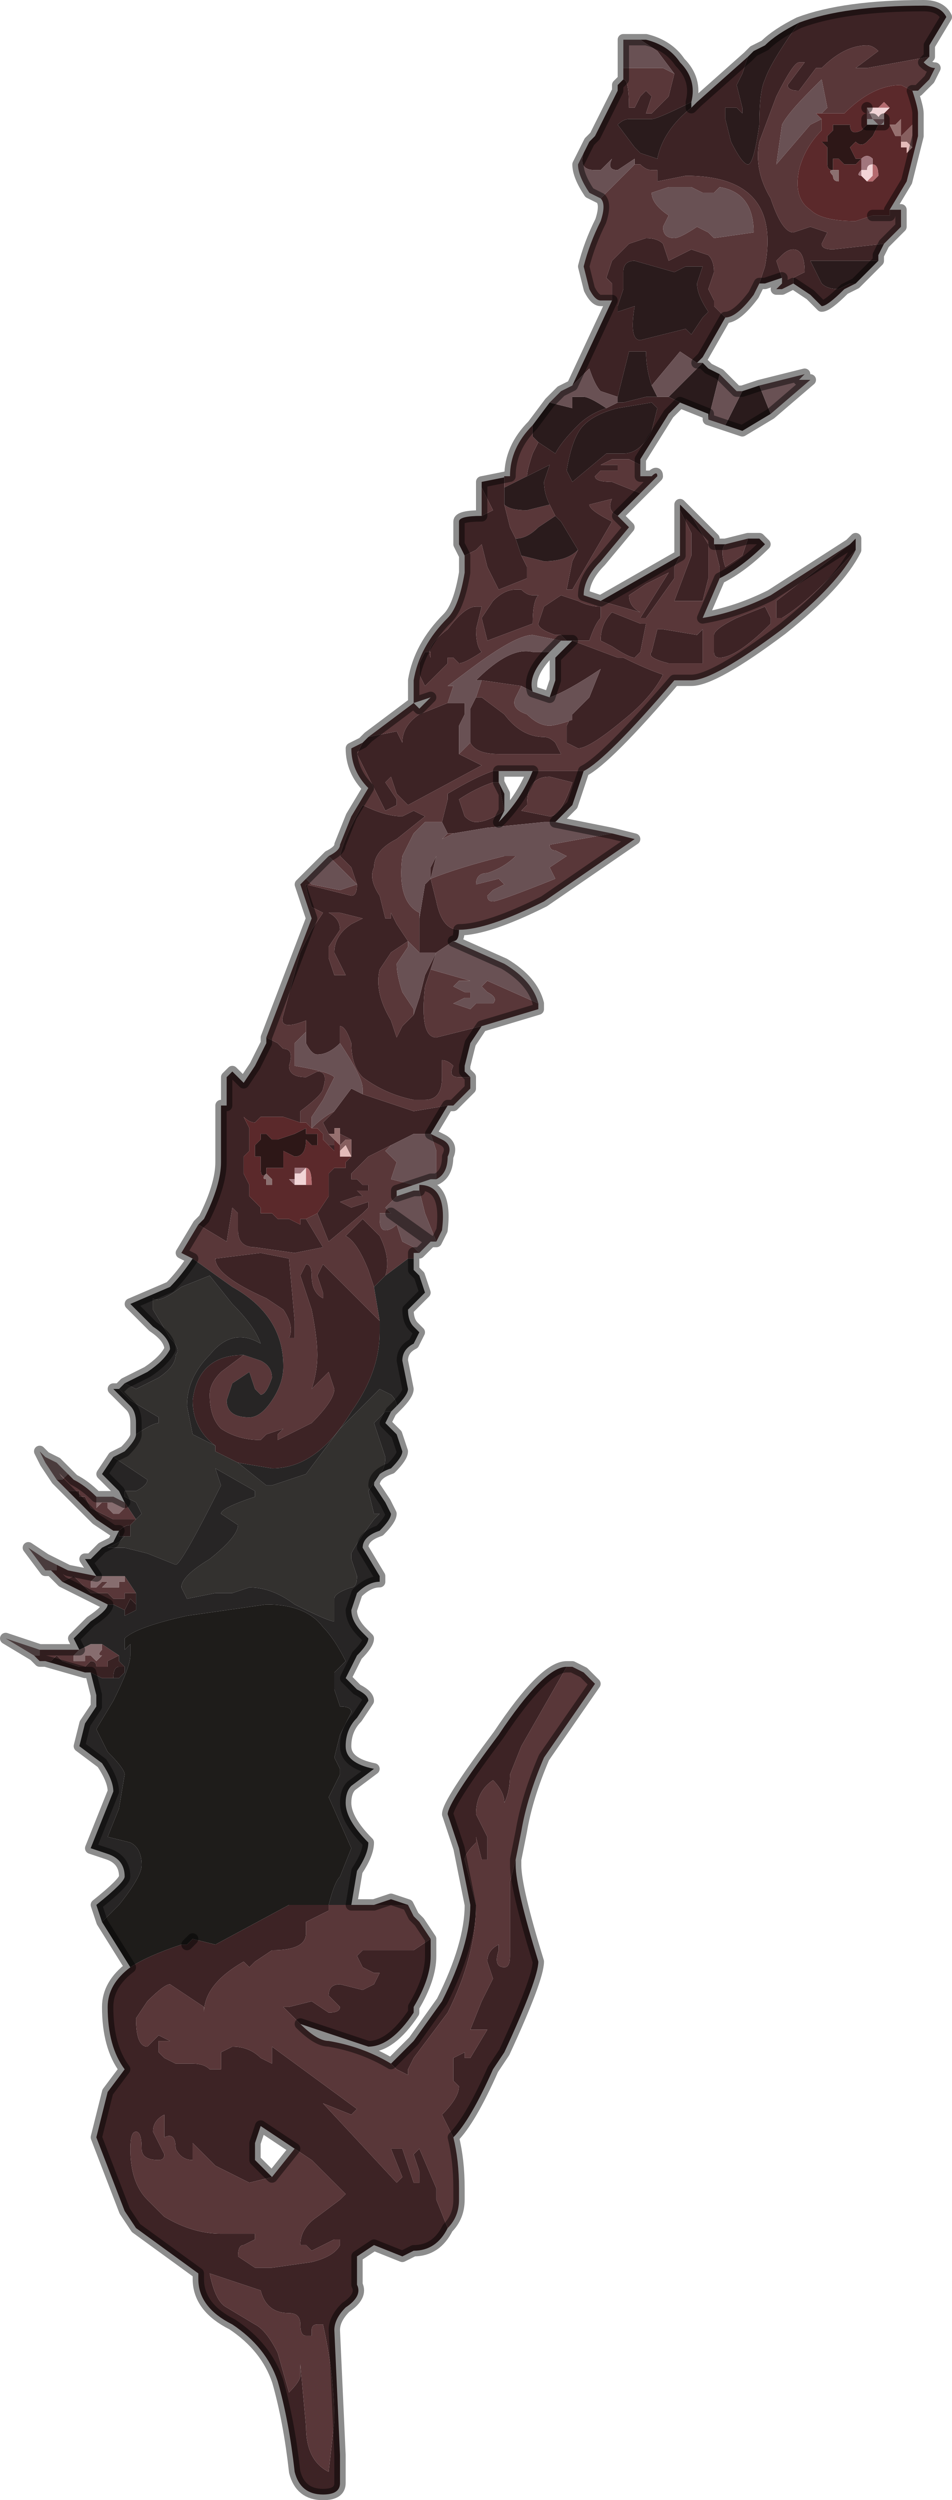 <?xml version="1.0" encoding="UTF-8" standalone="no"?>
<svg xmlns:xlink="http://www.w3.org/1999/xlink" height="22.05px" width="8.4px" xmlns="http://www.w3.org/2000/svg">
  <g transform="matrix(1.0, 0.0, 0.0, 1.0, 4.6, 13.3)">
    <path d="M3.6 -12.8 L3.05 -12.7 2.95 -12.7 3.15 -12.85 Q3.1 -12.9 3.05 -12.9 2.85 -12.9 2.65 -12.7 L2.6 -12.7 2.45 -12.5 Q2.35 -12.5 2.35 -12.55 L2.5 -12.75 2.45 -12.75 Q2.4 -12.75 2.25 -12.45 L2.1 -12.05 Q2.05 -11.8 2.2 -11.55 2.3 -11.25 2.4 -11.25 L2.55 -11.3 2.7 -11.25 2.65 -11.15 Q2.65 -11.1 2.75 -11.1 L3.2 -11.15 3.15 -11.05 3.15 -11.0 3.0 -11.0 2.55 -11.0 2.65 -10.8 Q2.7 -10.75 2.8 -10.75 L2.9 -10.8 2.95 -10.8 2.85 -10.75 Q2.7 -10.6 2.65 -10.6 L2.55 -10.7 2.4 -10.8 2.4 -10.85 2.5 -10.9 Q2.5 -11.1 2.4 -11.1 2.35 -11.1 2.3 -11.05 L2.25 -11.0 2.3 -10.85 2.15 -10.8 2.1 -10.8 2.15 -10.95 Q2.3 -11.75 1.45 -11.75 L1.2 -11.7 1.2 -11.8 1.15 -11.8 Q1.1 -11.8 1.05 -11.85 L1.0 -11.85 1.0 -11.9 0.85 -11.8 Q0.75 -11.8 0.8 -11.9 L0.75 -11.85 0.7 -11.8 0.65 -11.8 Q0.5 -11.8 0.55 -11.95 L0.6 -12.05 0.65 -12.1 0.85 -12.5 0.85 -12.55 0.9 -12.6 Q0.95 -12.6 0.95 -12.35 L1.0 -12.35 1.05 -12.45 1.1 -12.5 1.15 -12.45 1.1 -12.3 1.15 -12.3 1.3 -12.45 1.35 -12.65 1.35 -12.65 1.2 -12.85 1.05 -12.95 1.1 -12.95 Q1.3 -12.9 1.4 -12.75 1.55 -12.6 1.5 -12.4 1.2 -12.25 1.15 -12.25 L0.95 -12.25 Q0.9 -12.25 0.85 -12.2 L1.0 -12.0 1.05 -11.95 1.2 -11.9 1.2 -11.9 Q1.25 -12.15 1.5 -12.35 L1.55 -12.4 2.0 -12.8 1.95 -12.65 1.9 -12.55 1.95 -12.35 1.95 -12.3 1.9 -12.35 1.8 -12.35 1.8 -12.25 1.85 -12.05 Q1.95 -11.85 2.0 -11.85 2.05 -11.85 2.1 -12.2 2.1 -12.5 2.15 -12.6 2.2 -12.75 2.45 -13.1 2.85 -13.25 3.55 -13.25 3.7 -13.25 3.75 -13.15 L3.6 -12.9 3.6 -12.8 M0.8 -10.65 L0.8 -10.8 0.75 -10.85 0.8 -11.0 0.95 -11.15 1.1 -11.2 Q1.2 -11.2 1.25 -11.15 L1.3 -11.0 1.4 -11.05 1.5 -11.1 1.65 -11.05 Q1.7 -11.0 1.7 -10.9 L1.65 -10.75 1.7 -10.65 1.7 -10.6 1.8 -10.5 1.6 -10.15 1.55 -10.1 1.4 -10.2 1.15 -9.9 Q1.1 -10.05 1.1 -10.2 L0.95 -10.2 0.85 -9.8 0.7 -9.85 Q0.65 -9.9 0.6 -10.05 L0.45 -9.9 0.8 -10.65 M0.9 -10.9 L0.9 -10.75 0.85 -10.6 0.85 -10.55 1.0 -10.6 1.0 -10.6 Q0.95 -10.3 1.05 -10.3 L1.25 -10.35 1.45 -10.4 1.5 -10.35 1.6 -10.5 1.65 -10.55 Q1.55 -10.7 1.55 -10.8 L1.6 -10.95 1.45 -10.95 1.35 -10.9 1.0 -11.0 Q0.9 -11.0 0.9 -10.9 M1.55 -10.1 L1.55 -10.1 M1.2 -9.8 L1.25 -9.8 1.3 -9.8 1.4 -9.75 1.3 -9.65 1.05 -9.25 1.05 -9.2 0.95 -9.25 0.8 -9.25 0.7 -9.2 0.85 -9.2 0.85 -9.15 0.7 -9.15 0.65 -9.1 Q0.65 -9.05 0.8 -9.05 L1.05 -8.95 1.05 -8.95 0.85 -8.75 Q0.75 -8.8 0.8 -8.9 L0.6 -8.85 Q0.6 -8.8 0.8 -8.7 L0.45 -8.1 0.4 -8.1 0.45 -8.35 0.5 -8.45 0.35 -8.7 0.3 -8.75 0.25 -8.85 Q0.2 -8.95 0.2 -9.05 L0.25 -9.2 0.05 -9.1 Q0.05 -9.15 0.1 -9.3 L0.15 -9.4 0.3 -9.3 Q0.35 -9.4 0.5 -9.55 0.6 -9.65 0.75 -9.7 L0.85 -9.75 0.9 -9.75 1.1 -9.8 1.2 -9.8 M0.7 -8.0 L1.4 -8.4 1.35 -8.3 1.35 -8.2 1.1 -7.85 1.05 -7.85 1.3 -8.25 1.1 -8.15 0.95 -8.05 Q0.95 -7.95 1.05 -7.9 L0.7 -8.0 0.7 -8.0 M1.4 -8.8 L1.4 -8.85 1.45 -8.8 1.5 -8.75 1.65 -8.5 1.65 -8.2 1.6 -8.0 1.35 -8.0 1.5 -8.4 1.5 -8.6 1.4 -8.8 M1.7 -8.5 L1.8 -8.5 Q1.75 -8.45 1.8 -8.3 L1.95 -8.4 2.0 -8.55 2.0 -8.55 2.1 -8.55 2.15 -8.5 Q1.95 -8.3 1.75 -8.2 L1.75 -8.3 1.7 -8.5 M2.9 -8.5 L2.95 -8.55 2.95 -8.45 Q2.55 -8.0 2.3 -7.85 L2.25 -7.85 2.25 -8.0 2.9 -8.5 M0.55 -6.5 L0.5 -6.35 0.45 -6.2 0.3 -6.05 0.2 -6.05 -0.3 -6.0 -0.6 -5.95 -0.65 -5.95 -0.7 -6.05 -0.65 -6.25 -0.65 -6.3 Q-0.4 -6.45 -0.25 -6.5 L-0.2 -6.5 -0.2 -6.4 -0.15 -6.3 -0.15 -6.15 -0.2 -6.05 Q0.0 -6.25 0.1 -6.5 L0.15 -6.5 0.5 -6.5 0.55 -6.5 M-0.55 -5.1 Q-0.55 -5.0 -0.6 -5.0 L-0.75 -4.9 -0.8 -4.9 Q-0.85 -4.9 -0.9 -4.9 L-0.9 -5.25 -0.9 -5.2 -0.85 -5.5 -0.8 -5.55 -0.75 -5.75 -0.8 -5.65 -0.8 -5.55 -0.75 -5.35 Q-0.7 -5.1 -0.55 -5.1 L-0.55 -5.1 M-0.35 -4.25 L-0.45 -4.1 -0.5 -3.9 -0.5 -3.85 -0.45 -3.8 -0.55 -3.8 Q-0.65 -3.8 -0.6 -3.9 -0.65 -3.95 -0.7 -3.95 L-0.7 -3.8 Q-0.7 -3.6 -0.85 -3.6 L-0.95 -3.6 Q-1.2 -3.65 -1.4 -3.8 -1.5 -3.9 -1.5 -4.1 L-1.5 -4.1 Q-1.55 -4.25 -1.6 -4.25 L-1.6 -4.1 -1.6 -4.1 Q-1.7 -4.0 -1.8 -4.0 -1.85 -4.0 -1.9 -4.1 L-1.9 -4.2 -1.9 -4.3 Q-2.15 -4.2 -2.1 -4.35 L-1.95 -4.9 -1.85 -5.1 -1.75 -5.25 -1.85 -5.3 Q-1.9 -5.45 -1.9 -5.5 L-1.9 -5.5 -1.5 -5.4 Q-1.45 -5.4 -1.45 -5.5 L-1.45 -5.5 -1.5 -5.65 -1.6 -5.75 Q-1.55 -5.95 -1.4 -6.2 -1.2 -6.1 -1.05 -6.1 L-0.95 -6.15 -0.85 -6.1 -1.1 -5.9 Q-1.3 -5.8 -1.3 -5.65 -1.35 -5.55 -1.25 -5.4 L-1.2 -5.2 -1.15 -5.2 -1.15 -5.25 -1.1 -5.15 -1.0 -5.0 -1.0 -5.0 -1.15 -4.9 -1.25 -4.75 Q-1.3 -4.55 -1.15 -4.3 L-1.1 -4.15 -1.05 -4.25 -0.95 -4.35 -0.9 -4.5 -0.85 -4.7 -0.75 -4.9 -0.75 -4.9 -0.8 -4.75 -0.8 -4.75 -0.85 -4.6 Q-0.9 -4.15 -0.75 -4.15 L-0.75 -4.15 -0.35 -4.25 -0.35 -4.25 M-0.65 -3.55 L-0.8 -3.3 -0.8 -3.3 -0.9 -3.3 -0.95 -3.3 -1.15 -3.2 -1.35 -3.1 -1.5 -2.95 -1.5 -2.9 -1.45 -2.9 -1.4 -2.85 -1.35 -2.85 -1.35 -2.8 -1.4 -2.8 -1.45 -2.8 -1.4 -2.75 -1.4 -2.75 -1.45 -2.75 -1.6 -2.7 -1.5 -2.65 Q-1.5 -2.65 -1.35 -2.7 L-1.35 -2.65 -1.4 -2.6 -1.7 -2.35 -1.8 -2.6 -1.7 -2.75 -1.7 -2.9 -1.7 -2.95 -1.65 -3.0 -1.65 -3.0 -1.6 -3.0 -1.55 -3.0 -1.55 -3.05 -1.5 -3.1 -1.5 -3.1 -1.5 -3.25 -1.45 -3.25 -1.45 -3.25 -1.5 -3.25 -1.5 -3.25 -1.6 -3.3 -1.6 -3.35 -1.65 -3.35 -1.65 -3.3 -1.7 -3.3 -1.7 -3.3 -1.75 -3.4 -1.65 -3.5 -1.5 -3.7 -1.4 -3.65 -0.95 -3.5 -0.95 -3.5 -0.65 -3.55 M-1.3 3.5 L-1.15 3.45 -1.0 3.5 -1.3 3.5 M-0.8 3.8 L-0.8 3.95 Q-0.8 4.15 -0.95 4.4 L-0.95 4.45 Q-1.15 4.75 -1.35 4.75 L-1.95 4.55 -2.1 4.4 -2.05 4.4 -1.85 4.35 -1.7 4.45 Q-1.6 4.45 -1.6 4.4 L-1.65 4.35 -1.7 4.3 Q-1.7 4.2 -1.6 4.2 L-1.4 4.25 -1.3 4.2 -1.25 4.1 -1.3 4.1 -1.4 4.05 -1.45 3.95 -1.4 3.9 -1.35 3.9 -1.1 3.9 -0.95 3.9 -0.8 3.8 M-1.15 4.9 L-0.95 4.7 -0.7 4.35 Q-0.45 3.85 -0.45 3.5 L-0.55 3.0 -0.65 2.7 Q-0.65 2.6 -0.2 2.0 0.2 1.4 0.4 1.4 L0.2 1.75 0.0 2.1 -0.1 2.35 Q-0.1 2.5 -0.15 2.6 -0.15 2.5 -0.25 2.4 -0.4 2.5 -0.4 2.7 L-0.3 2.9 -0.3 3.1 -0.35 3.1 -0.4 2.9 -0.4 2.95 Q-0.5 3.05 -0.5 3.1 L-0.45 3.3 -0.4 3.5 Q-0.4 3.95 -0.65 4.45 L-0.95 4.85 -1.0 4.95 -1.0 5.0 -1.1 4.95 -1.15 4.9 M-0.05 3.1 L-0.05 3.15 Q-0.05 3.35 0.15 4.0 0.15 4.15 -0.15 4.8 L-0.25 4.95 Q-0.45 5.4 -0.6 5.55 L-0.7 5.35 Q-0.55 5.2 -0.55 5.1 L-0.6 5.05 -0.6 4.85 -0.5 4.8 -0.5 4.85 -0.45 4.85 -0.3 4.6 -0.45 4.6 -0.45 4.6 -0.35 4.35 -0.25 4.15 -0.3 4.0 Q-0.3 3.9 -0.2 3.85 L-0.2 3.9 Q-0.25 4.05 -0.15 4.05 -0.1 4.05 -0.1 3.95 L-0.1 3.3 -0.05 3.1 M-0.65 6.35 L-0.65 6.35 Q-0.75 6.55 -0.95 6.55 L-1.05 6.6 -1.3 6.5 -1.45 6.6 -1.45 6.85 Q-1.4 6.95 -1.55 7.05 -1.65 7.15 -1.65 7.25 L-1.6 8.35 -1.6 8.6 Q-1.6 8.7 -1.75 8.7 -1.95 8.7 -2.0 8.5 -2.05 8.05 -2.15 7.7 -2.25 7.4 -2.55 7.2 -2.85 7.05 -2.85 6.8 L-2.85 6.75 -3.4 6.35 -3.5 6.2 -3.75 5.55 -3.65 5.15 -3.5 4.95 -3.5 4.95 Q-3.65 4.75 -3.65 4.4 -3.65 4.2 -3.45 4.05 -3.3 3.95 -3.0 3.85 L-2.95 3.85 -2.9 3.8 -2.7 3.85 -2.05 3.5 -1.9 3.5 -1.8 3.5 -1.7 3.5 -1.7 3.5 -1.7 3.55 -1.9 3.65 -1.9 3.75 Q-1.9 3.9 -2.2 3.9 L-2.35 4.0 -2.4 4.05 -2.45 4.0 Q-2.8 4.2 -2.8 4.45 L-2.8 4.4 -3.1 4.2 Q-3.15 4.2 -3.3 4.35 L-3.4 4.5 Q-3.4 4.75 -3.3 4.75 L-3.25 4.7 -3.2 4.65 -3.1 4.7 -3.2 4.7 -3.2 4.8 -3.15 4.85 -3.05 4.9 -2.9 4.9 Q-2.8 4.9 -2.75 4.95 L-2.65 4.95 -2.65 4.8 -2.55 4.75 Q-2.4 4.75 -2.3 4.85 L-2.2 4.9 -2.2 4.9 -2.2 4.8 -2.2 4.75 -1.45 5.3 -1.5 5.35 -1.5 5.35 -1.75 5.25 -1.75 5.25 -1.1 5.95 -1.05 5.9 -1.15 5.65 -1.05 5.65 -0.95 5.95 -0.9 5.95 -0.9 5.85 -0.95 5.7 -0.9 5.65 Q-0.9 5.65 -0.75 6.0 L-0.75 6.1 -0.65 6.35 M-2.85 -2.5 L-2.8 -2.55 Q-2.65 -2.85 -2.65 -3.05 L-2.65 -3.45 -2.65 -3.55 -2.6 -3.55 -2.6 -3.65 -2.6 -3.8 Q-2.6 -3.8 -2.55 -3.85 L-2.45 -3.75 -2.35 -3.9 -2.25 -4.1 -2.25 -4.15 -2.15 -4.1 -2.1 -4.05 Q-2.0 -4.05 -2.05 -3.9 -2.05 -3.8 -1.9 -3.8 L-1.8 -3.85 Q-1.7 -3.85 -1.75 -3.7 -1.75 -3.65 -1.95 -3.5 L-1.95 -3.4 -2.1 -3.45 -2.2 -3.45 -2.2 -3.45 -2.3 -3.45 -2.3 -3.45 -2.35 -3.4 -2.35 -3.4 Q-2.4 -3.4 -2.45 -3.45 L-2.4 -3.35 -2.4 -3.2 -2.4 -3.15 -2.45 -3.1 -2.45 -2.95 -2.4 -2.85 -2.4 -2.75 -2.3 -2.65 -2.3 -2.6 -2.25 -2.6 -2.2 -2.6 -2.15 -2.55 Q-2.15 -2.55 -2.05 -2.55 L-1.95 -2.5 -1.95 -2.55 -1.9 -2.55 -1.75 -2.3 -1.75 -2.3 -2.0 -2.25 -2.35 -2.3 Q-2.5 -2.3 -2.5 -2.45 L-2.5 -2.6 -2.55 -2.65 -2.55 -2.65 -2.6 -2.35 -2.85 -2.5 M-1.4 -6.75 L-1.35 -6.8 -1.1 -6.85 -1.05 -6.75 -1.05 -6.75 Q-1.05 -6.9 -0.9 -7.0 L-0.65 -7.1 -0.6 -7.1 -0.5 -7.1 -0.5 -7.0 -0.55 -6.9 -0.55 -6.65 -0.55 -6.65 -0.55 -6.65 -0.35 -6.55 Q-1.0 -6.2 -1.0 -6.2 L-1.1 -6.3 -1.15 -6.45 -1.2 -6.4 -1.1 -6.25 -1.1 -6.2 -1.2 -6.15 -1.25 -6.25 -1.45 -6.65 -1.4 -6.75 M-0.5 -8.4 L-0.55 -8.5 -0.55 -8.7 Q-0.55 -8.75 -0.35 -8.75 L-0.25 -8.8 -0.35 -9.0 -0.35 -9.05 -0.1 -9.1 -0.15 -9.1 -0.15 -9.0 -0.15 -8.85 -0.1 -8.65 -0.05 -8.55 0.0 -8.4 0.05 -8.3 0.05 -8.2 -0.2 -8.1 -0.3 -8.3 -0.35 -8.5 -0.4 -8.45 -0.5 -8.4 M2.2 -7.85 L2.2 -7.8 Q1.9 -7.5 1.75 -7.5 1.7 -7.5 1.7 -7.55 L1.7 -7.7 Q1.7 -7.75 1.9 -7.85 L2.15 -7.95 2.2 -7.85 M1.15 -9.75 L0.85 -9.7 Q0.65 -9.65 0.55 -9.55 0.45 -9.45 0.4 -9.15 L0.45 -9.05 0.75 -9.3 0.9 -9.3 Q1.05 -9.3 1.15 -9.5 L1.2 -9.7 1.15 -9.75 M0.4 -7.65 L0.35 -7.7 0.3 -7.7 Q0.15 -7.75 0.15 -7.8 L0.2 -7.95 0.35 -8.05 0.5 -8.0 Q0.6 -7.95 0.7 -7.95 L0.7 -7.85 Q0.65 -7.8 0.6 -7.65 L0.55 -7.65 0.45 -7.65 0.4 -7.65 M0.1 -8.05 L0.15 -8.05 Q0.1 -8.0 0.1 -7.8 L-0.3 -7.65 -0.35 -7.85 -0.25 -8.0 Q-0.15 -8.1 -0.05 -8.1 L0.0 -8.1 Q0.05 -8.05 0.1 -8.05 M0.45 -7.65 L0.85 -7.5 0.9 -7.5 Q1.1 -7.4 1.25 -7.35 1.15 -7.15 0.9 -6.95 0.6 -6.7 0.5 -6.7 L0.4 -6.75 0.4 -6.9 0.45 -7.0 0.55 -7.1 0.6 -7.15 0.7 -7.4 Q0.4 -7.2 0.25 -7.15 L0.3 -7.3 0.3 -7.5 0.45 -7.65 M0.0 -7.25 L-0.35 -7.3 -0.4 -7.3 Q-0.1 -7.6 0.1 -7.55 L0.25 -7.55 Q0.05 -7.35 0.1 -7.2 L0.0 -7.25 0.0 -7.25 M-0.4 -7.15 L-0.35 -7.15 -0.15 -7.0 Q0.0 -6.8 0.2 -6.8 0.25 -6.8 0.3 -6.75 L0.35 -6.65 -0.2 -6.65 Q-0.4 -6.65 -0.45 -6.75 L-0.45 -7.05 -0.4 -7.15 M1.0 -7.5 Q0.95 -7.5 0.8 -7.6 0.7 -7.65 0.7 -7.65 0.7 -7.8 0.8 -7.9 L1.05 -7.8 1.1 -7.8 1.1 -7.8 1.05 -7.55 1.0 -7.5 M1.2 -7.75 L1.25 -7.75 1.55 -7.7 1.6 -7.75 Q1.6 -7.55 1.6 -7.45 L1.5 -7.45 1.3 -7.45 Q1.1 -7.5 1.15 -7.55 L1.2 -7.75 M-0.15 -6.15 L-0.2 -6.4 -0.25 -6.4 Q-0.4 -6.35 -0.55 -6.25 L-0.5 -6.1 Q-0.45 -6.05 -0.4 -6.05 -0.3 -6.05 -0.15 -6.15 M0.05 -6.2 L0.0 -6.15 0.25 -6.1 Q0.35 -6.1 0.45 -6.4 L0.25 -6.45 Q0.05 -6.45 0.05 -6.2 M-0.85 -7.55 L-0.8 -7.55 -0.8 -7.5 Q-0.85 -7.6 -0.65 -7.75 -0.5 -7.95 -0.4 -7.95 L-0.35 -7.95 -0.4 -7.75 Q-0.4 -7.6 -0.35 -7.55 -0.5 -7.45 -0.55 -7.45 L-0.6 -7.5 -0.65 -7.5 -0.65 -7.45 -0.85 -7.25 -0.9 -7.35 -0.9 -7.45 -0.85 -7.55 M-1.7 -4.95 L-1.7 -4.85 -1.65 -4.7 -1.55 -4.7 -1.65 -4.9 Q-1.65 -5.05 -1.5 -5.15 L-1.4 -5.2 -1.6 -5.25 -1.7 -5.25 Q-1.6 -5.2 -1.6 -5.1 L-1.7 -4.95 M-0.75 -4.9 L-0.7 -5.0 -0.75 -4.9 M-1.65 -3.2 L-1.65 -3.15 -1.7 -3.2 -1.65 -3.2 M-2.3 -2.25 L-2.05 -2.2 -2.0 -1.65 -2.0 -1.5 -2.05 -1.5 Q-2.0 -1.6 -2.1 -1.75 L-2.25 -1.85 Q-2.7 -2.05 -2.7 -2.2 L-2.7 -2.2 -2.3 -2.25 M-2.7 -0.55 Q-2.9 -0.7 -2.9 -0.95 -2.85 -1.35 -2.45 -1.35 L-2.45 -1.35 -2.65 -1.2 Q-2.75 -1.1 -2.75 -1.0 -2.75 -0.8 -2.65 -0.7 -2.5 -0.6 -2.3 -0.6 L-2.25 -0.65 -2.1 -0.7 -2.15 -0.65 -2.15 -0.6 -1.85 -0.75 Q-1.65 -0.95 -1.65 -1.05 L-1.7 -1.2 -1.7 -1.2 -1.85 -1.05 -1.85 -1.05 Q-1.8 -1.2 -1.8 -1.35 -1.8 -1.5 -1.85 -1.75 L-1.95 -2.05 -1.9 -2.15 Q-1.85 -2.15 -1.85 -2.05 -1.85 -1.9 -1.75 -1.85 L-1.75 -1.9 -1.8 -2.05 -1.75 -2.15 -1.5 -1.9 -1.25 -1.65 -1.25 -1.55 Q-1.25 -1.2 -1.5 -0.85 -1.8 -0.35 -2.2 -0.35 L-2.5 -0.4 -2.7 -0.5 -2.7 -0.55 M-1.3 -1.95 L-1.35 -2.1 Q-1.45 -2.35 -1.55 -2.4 L-1.4 -2.55 -1.25 -2.4 Q-1.15 -2.2 -1.2 -2.05 L-1.3 -1.95 M-2.2 5.9 L-2.4 5.95 -2.7 5.8 -2.9 5.6 -2.9 5.75 Q-3.0 5.75 -3.05 5.65 -3.05 5.5 -3.15 5.55 L-3.15 5.35 Q-3.25 5.4 -3.25 5.5 L-3.2 5.6 -3.15 5.7 Q-3.15 5.75 -3.2 5.75 -3.35 5.75 -3.35 5.65 -3.35 5.5 -3.4 5.5 -3.45 5.5 -3.45 5.65 -3.45 5.95 -3.3 6.1 L-3.15 6.25 Q-2.9 6.4 -2.65 6.4 L-2.55 6.4 -2.35 6.4 -2.35 6.45 -2.45 6.5 Q-2.5 6.5 -2.5 6.6 L-2.35 6.7 -2.2 6.7 -1.85 6.65 Q-1.65 6.6 -1.6 6.5 L-1.6 6.45 -1.65 6.45 -1.85 6.55 -1.9 6.5 -1.95 6.5 Q-1.95 6.35 -1.8 6.25 L-1.6 6.1 -1.55 6.05 -1.85 5.75 -2.0 5.65 -2.3 5.45 -2.35 5.6 -2.35 5.75 -2.2 5.9 M-1.85 7.25 L-1.85 7.3 -1.9 7.3 Q-1.95 7.3 -1.95 7.2 -1.95 7.1 -2.05 7.1 -2.25 7.1 -2.3 6.9 L-2.75 6.75 Q-2.7 7.0 -2.6 7.05 L-2.35 7.2 Q-2.25 7.25 -2.15 7.45 L-2.05 7.8 Q-1.95 7.7 -1.95 7.65 L-1.95 7.5 -1.95 7.55 -1.9 8.1 Q-1.9 8.4 -1.7 8.5 L-1.65 8.05 Q-1.65 7.65 -1.75 7.2 L-1.8 7.2 Q-1.85 7.2 -1.85 7.25" fill="#3d2325" fill-rule="evenodd" stroke="none"/>
    <path d="M3.2 -11.15 L2.75 -11.1 Q2.65 -11.1 2.65 -11.15 L2.7 -11.25 2.55 -11.3 2.4 -11.25 Q2.3 -11.25 2.2 -11.55 2.05 -11.8 2.1 -12.05 L2.25 -12.45 Q2.4 -12.75 2.45 -12.75 L2.5 -12.75 2.35 -12.55 Q2.35 -12.5 2.45 -12.5 L2.6 -12.7 2.65 -12.7 Q2.85 -12.9 3.05 -12.9 3.1 -12.9 3.15 -12.85 L2.95 -12.7 3.05 -12.7 3.6 -12.8 3.55 -12.75 3.55 -12.75 Q3.6 -12.7 3.65 -12.7 L3.6 -12.6 3.5 -12.5 3.45 -12.5 3.35 -12.55 Q3.1 -12.55 2.85 -12.3 L2.75 -12.3 2.7 -12.3 2.65 -12.3 2.7 -12.35 2.65 -12.6 2.55 -12.5 Q2.35 -12.3 2.3 -12.2 L2.25 -11.85 2.25 -11.85 2.55 -12.2 2.65 -12.25 2.65 -12.2 2.65 -12.15 Q2.5 -12.0 2.45 -11.8 2.4 -11.55 2.55 -11.45 2.65 -11.35 2.95 -11.35 L3.1 -11.4 3.15 -11.4 3.15 -11.4 3.2 -11.4 3.2 -11.4 3.25 -11.4 3.25 -11.45 3.3 -11.45 3.35 -11.45 3.35 -11.3 3.3 -11.25 3.2 -11.15 M1.35 -12.65 L1.35 -12.65 1.3 -12.45 1.15 -12.3 1.1 -12.3 1.15 -12.45 1.1 -12.5 1.05 -12.45 1.0 -12.35 0.95 -12.35 Q0.95 -12.6 0.9 -12.6 L0.85 -12.55 0.9 -12.6 0.9 -12.7 1.0 -12.7 1.25 -12.7 1.35 -12.65 M1.0 -11.85 L1.05 -11.85 Q1.1 -11.8 1.15 -11.8 L1.2 -11.8 1.2 -11.7 1.45 -11.75 Q2.3 -11.75 2.15 -10.95 L2.1 -10.8 2.05 -10.7 Q1.9 -10.5 1.8 -10.5 L1.7 -10.6 1.7 -10.65 1.65 -10.75 1.7 -10.9 Q1.7 -11.0 1.65 -11.05 L1.5 -11.1 1.4 -11.05 1.3 -11.0 1.25 -11.15 Q1.2 -11.2 1.1 -11.2 L0.95 -11.15 0.8 -11.0 0.75 -10.85 0.8 -10.8 0.8 -10.65 0.7 -10.65 Q0.65 -10.65 0.6 -10.75 L0.55 -10.95 Q0.6 -11.15 0.7 -11.35 0.75 -11.5 0.7 -11.55 L1.0 -11.85 M2.3 -10.85 L2.25 -11.0 2.3 -11.05 Q2.35 -11.1 2.4 -11.1 2.5 -11.1 2.5 -10.9 L2.4 -10.85 2.4 -10.8 2.3 -10.75 2.25 -10.75 2.3 -10.8 2.3 -10.85 M1.3 -11.65 L1.15 -11.6 Q1.15 -11.5 1.3 -11.4 L1.25 -11.3 Q1.25 -11.2 1.35 -11.2 1.4 -11.2 1.55 -11.3 L1.65 -11.25 1.7 -11.2 2.05 -11.25 Q2.05 -11.6 1.75 -11.65 L1.7 -11.6 Q1.6 -11.6 1.6 -11.6 L1.5 -11.65 1.3 -11.65 M1.05 -9.2 L1.05 -9.1 1.15 -9.1 Q1.2 -9.15 1.2 -9.1 L1.05 -8.95 0.8 -9.05 Q0.65 -9.05 0.65 -9.1 L0.7 -9.15 0.85 -9.15 0.85 -9.2 0.7 -9.2 0.8 -9.25 0.95 -9.25 1.05 -9.2 M0.85 -8.75 L0.95 -8.65 0.7 -8.35 Q0.55 -8.2 0.55 -8.05 L0.7 -8.0 0.7 -8.0 1.05 -7.9 Q0.95 -7.95 0.95 -8.05 L1.1 -8.15 1.3 -8.25 1.05 -7.85 1.1 -7.85 1.35 -8.2 1.35 -8.3 1.4 -8.4 1.4 -8.8 1.5 -8.6 1.5 -8.4 1.35 -8.0 1.6 -8.0 1.65 -8.2 1.65 -8.5 1.5 -8.75 1.65 -8.6 1.7 -8.55 1.7 -8.5 1.75 -8.3 1.75 -8.2 1.6 -7.85 Q1.9 -7.9 2.2 -8.05 L2.9 -8.5 2.25 -8.0 2.25 -7.85 2.3 -7.85 Q2.55 -8.0 2.95 -8.45 2.8 -8.15 2.3 -7.75 1.7 -7.3 1.5 -7.3 L1.35 -7.3 1.35 -7.3 Q0.75 -6.6 0.55 -6.5 L0.5 -6.5 0.15 -6.5 0.1 -6.5 -0.2 -6.5 -0.25 -6.5 Q-0.4 -6.45 -0.65 -6.3 L-0.65 -6.25 -0.7 -6.05 -0.85 -6.05 -0.95 -5.95 -1.05 -5.75 Q-1.1 -5.35 -0.9 -5.25 L-0.9 -4.9 -1.0 -5.0 -1.0 -4.95 -1.1 -4.8 Q-1.1 -4.7 -1.05 -4.55 L-0.95 -4.4 -0.95 -4.35 -1.05 -4.25 -1.1 -4.15 -1.15 -4.3 Q-1.3 -4.55 -1.25 -4.75 L-1.15 -4.9 -1.0 -5.0 -1.0 -5.0 -1.1 -5.15 -1.15 -5.25 -1.15 -5.2 -1.2 -5.2 -1.25 -5.4 Q-1.35 -5.55 -1.3 -5.65 -1.3 -5.8 -1.1 -5.9 L-0.85 -6.1 -0.95 -6.15 -1.05 -6.1 Q-1.2 -6.1 -1.4 -6.2 -1.55 -5.95 -1.6 -5.75 L-1.5 -5.65 -1.45 -5.5 -1.45 -5.5 Q-1.45 -5.4 -1.5 -5.4 L-1.9 -5.5 -1.9 -5.5 Q-1.9 -5.45 -1.85 -5.3 L-1.75 -5.25 -1.85 -5.1 -1.95 -4.9 -2.1 -4.35 Q-2.15 -4.2 -1.9 -4.3 L-1.9 -4.2 -1.95 -4.15 -2.0 -4.1 -2.0 -3.95 -2.0 -3.9 Q-1.7 -3.85 -1.65 -3.8 L-1.75 -3.6 -1.85 -3.45 -1.85 -3.35 Q-1.75 -3.45 -1.65 -3.5 L-1.75 -3.4 -1.7 -3.3 -1.65 -3.25 -1.65 -3.2 -1.7 -3.2 -1.75 -3.25 -1.75 -3.3 -1.8 -3.35 -1.85 -3.35 -1.9 -3.4 -1.95 -3.4 -1.95 -3.5 Q-1.75 -3.65 -1.75 -3.7 -1.7 -3.85 -1.8 -3.85 L-1.9 -3.8 Q-2.05 -3.8 -2.05 -3.9 -2.0 -4.05 -2.1 -4.05 L-2.15 -4.1 -2.25 -4.15 -1.85 -5.2 -1.95 -5.5 -1.9 -5.55 -1.85 -5.5 -1.6 -5.45 -1.45 -5.5 -1.6 -5.65 -1.7 -5.75 Q-1.6 -5.8 -1.6 -5.85 L-1.5 -6.1 -1.35 -6.35 Q-1.5 -6.5 -1.5 -6.7 L-1.4 -6.75 -1.45 -6.65 -1.25 -6.25 -1.2 -6.15 -1.1 -6.2 -1.1 -6.25 -1.2 -6.4 -1.15 -6.45 -1.1 -6.3 -1.0 -6.2 Q-1.0 -6.2 -0.35 -6.55 L-0.55 -6.65 -0.55 -6.65 -0.55 -6.65 Q-0.5 -6.7 -0.45 -6.75 -0.4 -6.65 -0.2 -6.65 L0.35 -6.65 0.3 -6.75 Q0.25 -6.8 0.2 -6.8 0.0 -6.8 -0.15 -7.0 L-0.35 -7.15 -0.4 -7.15 -0.35 -7.3 0.0 -7.25 -0.05 -7.15 Q-0.1 -7.05 0.05 -7.0 0.15 -6.9 0.25 -6.9 0.3 -6.9 0.45 -6.95 L0.45 -7.0 0.4 -6.9 0.4 -6.75 0.5 -6.7 Q0.6 -6.7 0.9 -6.95 1.15 -7.15 1.25 -7.35 1.1 -7.4 0.9 -7.5 L0.85 -7.5 0.45 -7.65 0.55 -7.65 0.6 -7.65 Q0.65 -7.8 0.7 -7.85 L0.7 -7.95 Q0.6 -7.95 0.5 -8.0 L0.35 -8.05 0.2 -7.95 0.15 -7.8 Q0.15 -7.75 0.3 -7.7 L0.35 -7.7 0.4 -7.65 0.35 -7.65 0.1 -7.7 Q-0.05 -7.7 -0.45 -7.4 L-0.65 -7.25 -0.55 -7.25 -0.6 -7.25 -0.65 -7.1 -0.65 -7.1 -0.9 -7.0 Q-1.05 -6.9 -1.05 -6.75 L-1.05 -6.75 -1.1 -6.85 -1.35 -6.8 -0.95 -7.1 -0.95 -7.3 Q-0.9 -7.6 -0.65 -7.85 L-0.65 -7.85 Q-0.55 -7.95 -0.5 -8.25 L-0.5 -8.4 -0.4 -8.45 -0.35 -8.5 -0.3 -8.3 -0.2 -8.1 0.05 -8.2 0.05 -8.3 0.0 -8.4 0.2 -8.35 Q0.4 -8.35 0.5 -8.45 L0.45 -8.35 0.4 -8.1 0.45 -8.1 0.8 -8.7 Q0.6 -8.8 0.6 -8.85 L0.8 -8.9 Q0.75 -8.8 0.85 -8.75 M1.8 -8.5 L2.0 -8.55 1.95 -8.4 1.8 -8.3 Q1.75 -8.45 1.8 -8.5 M0.8 -5.95 L1.0 -5.9 0.2 -5.35 Q-0.3 -5.1 -0.55 -5.1 L-0.55 -5.1 Q-0.7 -5.1 -0.75 -5.35 L-0.8 -5.55 Q-0.55 -5.65 -0.15 -5.75 L-0.05 -5.75 -0.05 -5.75 Q-0.15 -5.65 -0.3 -5.6 -0.4 -5.6 -0.4 -5.5 L-0.4 -5.5 -0.2 -5.55 -0.15 -5.5 -0.25 -5.45 -0.3 -5.4 Q-0.3 -5.35 -0.25 -5.35 -0.2 -5.35 0.3 -5.55 L0.25 -5.65 0.4 -5.75 0.3 -5.8 Q0.25 -5.8 0.25 -5.85 L0.8 -5.95 M0.15 -4.45 L0.15 -4.4 -0.35 -4.25 -0.35 -4.25 -0.75 -4.15 -0.75 -4.15 Q-0.9 -4.15 -0.85 -4.6 L-0.8 -4.75 -0.45 -4.65 -0.55 -4.65 -0.6 -4.6 -0.5 -4.55 Q-0.45 -4.55 -0.45 -4.55 L-0.45 -4.5 -0.5 -4.5 -0.6 -4.45 -0.45 -4.4 -0.4 -4.45 -0.25 -4.45 Q-0.2 -4.5 -0.3 -4.55 L-0.35 -4.6 -0.3 -4.65 0.15 -4.45 M-0.45 -3.8 L-0.45 -3.7 -0.55 -3.6 -0.6 -3.55 -0.65 -3.55 -0.95 -3.5 -0.95 -3.5 -1.4 -3.65 -1.4 -3.7 Q-1.4 -3.8 -1.6 -4.1 L-1.6 -4.1 -1.6 -4.25 Q-1.55 -4.25 -1.5 -4.1 L-1.5 -4.1 Q-1.5 -3.9 -1.4 -3.8 -1.2 -3.65 -0.95 -3.6 L-0.85 -3.6 Q-0.7 -3.6 -0.7 -3.8 L-0.7 -3.95 Q-0.65 -3.95 -0.6 -3.9 -0.65 -3.8 -0.55 -3.8 L-0.45 -3.8 M-0.8 -3.3 L-0.7 -3.25 Q-0.6 -3.2 -0.65 -3.1 -0.65 -2.95 -0.75 -2.9 L-0.75 -3.15 -0.8 -3.3 -0.8 -3.3 M-0.95 -2.85 L-1.1 -2.8 -1.1 -2.75 -1.15 -2.7 -1.15 -2.7 -1.2 -2.65 -1.15 -2.6 -1.15 -2.6 -1.25 -2.6 -1.25 -2.55 Q-1.25 -2.45 -1.2 -2.45 -1.15 -2.45 -1.1 -2.5 L-1.05 -2.35 -0.95 -2.3 -0.9 -2.25 -0.95 -2.25 -0.95 -2.2 -1.0 -2.2 -1.2 -2.05 Q-1.15 -2.2 -1.25 -2.4 L-1.4 -2.55 -1.55 -2.4 Q-1.45 -2.35 -1.35 -2.1 L-1.3 -1.95 -1.25 -1.65 -1.5 -1.9 -1.75 -2.15 -1.8 -2.05 -1.75 -1.9 -1.75 -1.85 Q-1.85 -1.9 -1.85 -2.05 -1.85 -2.15 -1.9 -2.15 L-1.95 -2.05 -1.85 -1.75 Q-1.8 -1.5 -1.8 -1.35 -1.8 -1.2 -1.85 -1.05 L-1.85 -1.05 -1.7 -1.2 -1.7 -1.2 -1.65 -1.05 Q-1.65 -0.95 -1.85 -0.75 L-2.15 -0.6 -2.15 -0.65 -2.1 -0.7 -2.25 -0.65 -2.3 -0.6 Q-2.5 -0.6 -2.65 -0.7 -2.75 -0.8 -2.75 -1.0 -2.75 -1.1 -2.65 -1.2 L-2.45 -1.35 -2.3 -1.3 Q-2.2 -1.25 -2.2 -1.15 -2.25 -1.0 -2.3 -1.0 L-2.35 -1.05 -2.4 -1.2 -2.55 -1.1 -2.6 -0.95 Q-2.6 -0.8 -2.4 -0.8 -2.3 -0.8 -2.2 -0.95 -2.1 -1.1 -2.1 -1.25 -2.1 -1.7 -2.55 -1.95 L-2.9 -2.2 -3.0 -2.25 -2.85 -2.5 -2.6 -2.35 -2.55 -2.65 -2.55 -2.65 -2.5 -2.6 -2.5 -2.45 Q-2.5 -2.3 -2.35 -2.3 L-2.0 -2.25 -1.75 -2.3 -1.75 -2.3 -1.9 -2.55 -1.8 -2.6 -1.8 -2.6 -1.7 -2.35 -1.4 -2.6 -1.35 -2.65 -1.35 -2.7 Q-1.5 -2.65 -1.5 -2.65 L-1.6 -2.7 -1.45 -2.75 -1.4 -2.75 -1.4 -2.75 -1.45 -2.8 -1.4 -2.8 -1.35 -2.8 -1.35 -2.85 -1.4 -2.85 -1.45 -2.9 -1.5 -2.9 -1.5 -2.95 -1.35 -3.1 -1.15 -3.2 -1.2 -3.15 -1.15 -3.1 -1.1 -3.05 -1.15 -2.9 -1.15 -2.9 -0.95 -2.85 M-0.9 -2.8 L-0.9 -2.85 Q-0.65 -2.85 -0.7 -2.45 L-0.75 -2.35 -0.85 -2.6 -0.9 -2.8 M-1.5 3.5 L-1.35 3.5 -1.3 3.5 -1.0 3.5 -0.95 3.6 -0.9 3.65 -0.8 3.8 -0.95 3.9 -1.1 3.9 -1.35 3.9 -1.4 3.9 -1.45 3.95 -1.4 4.05 -1.3 4.1 -1.25 4.1 -1.3 4.2 -1.4 4.25 -1.6 4.2 Q-1.7 4.2 -1.7 4.3 L-1.65 4.35 -1.6 4.4 Q-1.6 4.45 -1.7 4.45 L-1.85 4.35 -2.05 4.4 -2.1 4.4 -1.95 4.55 Q-1.8 4.7 -1.7 4.7 -1.4 4.75 -1.15 4.9 L-1.1 4.95 -1.0 5.0 -1.0 4.95 -0.95 4.85 -0.65 4.45 Q-0.4 3.95 -0.4 3.5 L-0.45 3.3 -0.5 3.1 Q-0.5 3.05 -0.4 2.95 L-0.4 2.9 -0.35 3.1 -0.3 3.1 -0.3 2.9 -0.4 2.7 Q-0.4 2.5 -0.25 2.4 -0.15 2.5 -0.15 2.6 -0.1 2.5 -0.1 2.35 L0.0 2.1 0.2 1.75 0.4 1.4 0.45 1.4 0.55 1.45 0.65 1.55 0.2 2.2 Q0.05 2.55 0.0 2.85 L-0.05 3.1 -0.1 3.3 -0.1 3.95 Q-0.1 4.05 -0.15 4.05 -0.25 4.05 -0.2 3.9 L-0.2 3.85 Q-0.3 3.9 -0.3 4.0 L-0.25 4.15 -0.35 4.35 -0.45 4.6 -0.45 4.6 -0.3 4.6 -0.45 4.85 -0.5 4.85 -0.5 4.8 -0.6 4.85 -0.6 5.05 -0.55 5.1 Q-0.55 5.2 -0.7 5.35 L-0.6 5.55 Q-0.55 5.75 -0.55 6.0 L-0.55 6.1 Q-0.55 6.25 -0.65 6.35 L-0.75 6.1 -0.75 6.0 Q-0.9 5.65 -0.9 5.65 L-0.95 5.7 -0.9 5.85 -0.9 5.95 -0.95 5.95 -1.05 5.65 -1.15 5.65 -1.05 5.9 -1.1 5.95 -1.75 5.25 -1.75 5.25 -1.5 5.35 -1.5 5.35 -1.45 5.3 -2.2 4.75 -2.2 4.8 -2.2 4.9 -2.2 4.9 -2.3 4.85 Q-2.4 4.75 -2.55 4.75 L-2.65 4.8 -2.65 4.95 -2.75 4.95 Q-2.8 4.9 -2.9 4.9 L-3.05 4.9 -3.15 4.85 -3.2 4.8 -3.2 4.7 -3.1 4.7 -3.2 4.65 -3.25 4.7 -3.3 4.75 Q-3.4 4.75 -3.4 4.5 L-3.3 4.35 Q-3.15 4.2 -3.1 4.2 L-2.8 4.4 -2.8 4.45 Q-2.8 4.2 -2.45 4.0 L-2.4 4.05 -2.35 4.0 -2.2 3.9 Q-1.9 3.9 -1.9 3.75 L-1.9 3.65 -1.7 3.55 -1.7 3.5 -1.5 3.5 M-4.2 1.35 L-4.2 1.35 -4.25 1.35 -4.3 1.3 -4.3 1.3 -4.25 1.3 -4.25 1.25 -4.2 1.25 -4.2 1.25 -3.9 1.25 -3.9 1.25 -3.9 1.25 -3.95 1.3 -3.95 1.35 -3.9 1.35 -3.85 1.35 -3.85 1.35 -3.85 1.3 -3.8 1.3 -3.8 1.3 -3.75 1.35 -3.7 1.3 Q-3.75 1.3 -3.7 1.25 L-3.7 1.2 -3.55 1.3 -3.55 1.3 -3.65 1.35 -3.65 1.35 -3.65 1.4 -3.75 1.4 Q-3.75 1.35 -3.8 1.35 L-3.85 1.4 -3.9 1.4 -4.05 1.35 -4.1 1.3 -4.1 1.3 -4.15 1.35 -4.2 1.35 M-4.05 0.65 L-4.1 0.6 -4.15 0.55 -4.15 0.55 -4.1 0.55 -4.1 0.5 -4.0 0.55 -3.75 0.6 -3.8 0.65 -3.8 0.7 -3.75 0.7 -3.75 0.7 -3.75 0.7 -3.7 0.65 -3.7 0.65 -3.65 0.65 -3.65 0.65 -3.7 0.7 -3.6 0.7 -3.55 0.7 -3.55 0.65 -3.5 0.65 -3.5 0.6 -3.4 0.75 -3.5 0.75 -3.5 0.8 -3.55 0.8 -3.6 0.8 Q-3.65 0.75 -3.65 0.75 L-3.7 0.75 -3.7 0.75 -3.8 0.75 -3.9 0.65 -3.9 0.65 -3.95 0.6 -4.05 0.65 -4.05 0.65 M-4.0 -0.15 L-4.05 -0.2 -4.1 -0.25 -4.1 -0.25 -4.05 -0.25 -4.0 -0.3 -3.95 -0.25 Q-3.85 -0.2 -3.75 -0.1 L-3.7 -0.1 -3.75 -0.1 -3.75 -0.1 -3.75 0.0 -3.75 0.0 -3.7 -0.05 -3.7 -0.05 -3.65 -0.05 -3.65 0.0 -3.6 0.05 -3.55 0.05 -3.5 0.0 -3.5 -0.05 -3.5 -0.05 -3.4 0.1 -3.45 0.1 -3.5 0.1 -3.55 0.1 -3.55 0.1 -3.6 0.1 -3.7 0.05 -3.7 0.05 -3.8 0.0 -3.85 -0.1 -3.9 -0.1 -3.9 -0.15 -4.0 -0.15 -4.0 -0.15 M-0.35 -8.75 L-0.35 -9.0 -0.25 -8.8 -0.35 -8.75 M-0.1 -9.1 Q-0.1 -9.35 0.1 -9.55 L0.1 -9.45 0.15 -9.4 0.1 -9.3 Q0.05 -9.15 0.05 -9.1 L-0.15 -9.0 -0.15 -9.1 -0.1 -9.1 M2.2 -7.85 L2.15 -7.95 1.9 -7.85 Q1.7 -7.75 1.7 -7.7 L1.7 -7.55 Q1.7 -7.5 1.75 -7.5 1.9 -7.5 2.2 -7.8 L2.2 -7.85 M0.25 -8.85 L0.3 -8.75 0.15 -8.65 Q0.05 -8.55 -0.05 -8.55 L-0.1 -8.65 -0.15 -8.85 Q-0.1 -8.8 0.05 -8.8 L0.25 -8.85 M0.1 -8.05 Q0.05 -8.05 0.0 -8.1 L-0.05 -8.1 Q-0.15 -8.1 -0.25 -8.0 L-0.35 -7.85 -0.3 -7.65 0.1 -7.8 Q0.1 -8.0 0.15 -8.05 L0.1 -8.05 M1.0 -7.5 L1.05 -7.55 1.1 -7.8 1.1 -7.8 1.05 -7.8 0.8 -7.9 Q0.7 -7.8 0.7 -7.65 0.7 -7.65 0.8 -7.6 0.95 -7.5 1.0 -7.5 M1.2 -7.75 L1.15 -7.55 Q1.1 -7.5 1.3 -7.45 L1.5 -7.45 1.6 -7.45 Q1.6 -7.55 1.6 -7.75 L1.55 -7.7 1.25 -7.75 1.2 -7.75 M-0.15 -6.15 Q-0.3 -6.05 -0.4 -6.05 -0.45 -6.05 -0.5 -6.1 L-0.55 -6.25 Q-0.4 -6.35 -0.25 -6.4 L-0.2 -6.4 -0.15 -6.15 -0.15 -6.15 M-0.65 -5.95 L-0.6 -5.95 -0.7 -5.9 -0.65 -5.95 M0.05 -6.2 Q0.05 -6.45 0.25 -6.45 L0.45 -6.4 Q0.35 -6.1 0.25 -6.1 L0.0 -6.15 0.05 -6.2 M-0.85 -7.55 L-0.9 -7.45 -0.9 -7.35 -0.85 -7.25 -0.65 -7.45 -0.65 -7.5 -0.6 -7.5 -0.55 -7.45 Q-0.5 -7.45 -0.35 -7.55 -0.4 -7.6 -0.4 -7.75 L-0.35 -7.95 -0.4 -7.95 Q-0.5 -7.95 -0.65 -7.75 -0.85 -7.6 -0.8 -7.5 L-0.8 -7.55 -0.85 -7.55 M-0.9 -7.05 Q-0.85 -7.1 -0.8 -7.15 L-0.95 -7.1 -0.9 -7.05 M-1.7 -4.95 L-1.6 -5.1 Q-1.6 -5.2 -1.7 -5.25 L-1.6 -5.25 -1.4 -5.2 -1.5 -5.15 Q-1.65 -5.05 -1.65 -4.9 L-1.55 -4.7 -1.65 -4.7 -1.7 -4.85 -1.7 -4.95 M-0.75 -4.9 L-0.7 -5.0 -0.75 -4.9 -0.75 -4.9 M-1.5 -3.25 L-1.5 -3.25 -1.45 -3.25 -1.45 -3.25 -1.5 -3.25 -1.55 -3.25 -1.6 -3.2 -1.6 -3.3 -1.5 -3.25 M-2.3 -2.25 L-2.7 -2.2 -2.7 -2.2 Q-2.7 -2.05 -2.25 -1.85 L-2.1 -1.75 Q-2.0 -1.6 -2.05 -1.5 L-2.0 -1.5 -2.0 -1.65 -2.05 -2.2 -2.3 -2.25 M-2.0 5.65 L-1.85 5.75 -1.55 6.05 -1.6 6.1 -1.8 6.25 Q-1.95 6.35 -1.95 6.5 L-1.9 6.5 -1.85 6.55 -1.65 6.45 -1.6 6.45 -1.6 6.5 Q-1.65 6.6 -1.85 6.65 L-2.2 6.7 -2.35 6.7 -2.5 6.6 Q-2.5 6.5 -2.45 6.5 L-2.35 6.45 -2.35 6.4 -2.55 6.4 -2.65 6.4 Q-2.9 6.4 -3.15 6.25 L-3.3 6.1 Q-3.45 5.95 -3.45 5.65 -3.45 5.5 -3.4 5.5 -3.35 5.5 -3.35 5.65 -3.35 5.75 -3.2 5.75 -3.15 5.75 -3.15 5.7 L-3.2 5.6 -3.25 5.5 Q-3.25 5.4 -3.15 5.35 L-3.15 5.55 Q-3.05 5.5 -3.05 5.65 -3.0 5.75 -2.9 5.75 L-2.9 5.6 -2.7 5.8 -2.4 5.95 -2.2 5.9 -2.0 5.65 M-1.85 7.25 Q-1.85 7.2 -1.8 7.2 L-1.75 7.2 Q-1.65 7.65 -1.65 8.05 L-1.7 8.5 Q-1.9 8.4 -1.9 8.1 L-1.95 7.55 -1.95 7.5 -1.95 7.65 Q-1.95 7.7 -2.05 7.8 L-2.15 7.45 Q-2.25 7.25 -2.35 7.2 L-2.6 7.05 Q-2.7 7.0 -2.75 6.75 L-2.3 6.9 Q-2.25 7.1 -2.05 7.1 -1.95 7.1 -1.95 7.2 -1.95 7.3 -1.9 7.3 L-1.85 7.3 -1.85 7.25" fill="#593739" fill-rule="evenodd" stroke="none"/>
    <path d="M2.45 -13.1 Q2.2 -12.75 2.15 -12.6 2.1 -12.5 2.1 -12.2 2.05 -11.85 2.0 -11.85 1.95 -11.85 1.85 -12.05 L1.8 -12.25 1.8 -12.35 1.9 -12.35 1.95 -12.3 1.95 -12.35 1.9 -12.55 1.95 -12.65 2.0 -12.8 2.05 -12.85 2.15 -12.9 Q2.25 -13.0 2.45 -13.1 M1.5 -12.35 Q1.25 -12.15 1.2 -11.9 L1.2 -11.9 1.05 -11.95 1.0 -12.0 0.85 -12.2 Q0.9 -12.25 0.95 -12.25 L1.15 -12.25 Q1.2 -12.25 1.5 -12.4 L1.5 -12.35 M2.95 -10.8 L2.9 -10.8 2.8 -10.75 Q2.7 -10.75 2.65 -10.8 L2.55 -11.0 3.0 -11.0 3.15 -11.0 3.1 -10.95 3.05 -10.9 2.95 -10.8 2.95 -10.8 M0.9 -10.9 Q0.9 -11.0 1.0 -11.0 L1.35 -10.9 1.45 -10.95 1.6 -10.95 1.55 -10.8 Q1.55 -10.7 1.65 -10.55 L1.6 -10.5 1.5 -10.35 1.45 -10.4 1.25 -10.35 1.05 -10.3 Q0.95 -10.3 1.0 -10.6 L1.0 -10.6 0.85 -10.55 0.85 -10.6 0.9 -10.75 0.9 -10.9 M0.85 -9.8 L0.95 -10.2 1.1 -10.2 Q1.1 -10.05 1.15 -9.9 L1.2 -9.8 1.1 -9.8 0.9 -9.75 0.85 -9.75 0.85 -9.8 M1.3 -9.8 L1.6 -10.1 1.65 -10.05 1.75 -10.0 1.65 -9.6 1.65 -9.65 1.4 -9.75 1.3 -9.8 M2.2 -9.65 L1.95 -9.5 1.8 -9.55 1.95 -9.85 2.1 -9.9 2.2 -9.65 M0.1 -9.55 L0.25 -9.75 0.45 -9.7 0.45 -9.8 0.55 -9.8 Q0.6 -9.8 0.75 -9.7 0.6 -9.65 0.5 -9.55 0.35 -9.4 0.3 -9.3 L0.15 -9.4 0.1 -9.45 0.1 -9.55 M1.15 -9.75 L1.2 -9.7 1.15 -9.5 Q1.05 -9.3 0.9 -9.3 L0.75 -9.3 0.45 -9.05 0.4 -9.15 Q0.45 -9.45 0.55 -9.55 0.65 -9.65 0.85 -9.7 L1.15 -9.75 M0.05 -9.1 L0.25 -9.2 0.2 -9.05 Q0.2 -8.95 0.25 -8.85 L0.05 -8.8 Q-0.1 -8.8 -0.15 -8.85 L-0.15 -9.0 0.05 -9.1 M0.3 -8.75 L0.35 -8.7 0.5 -8.45 Q0.4 -8.35 0.2 -8.35 L0.0 -8.4 -0.05 -8.55 Q0.05 -8.55 0.15 -8.65 L0.3 -8.75 M-3.45 0.2 L-3.45 0.25 -3.5 0.25 -3.55 0.25 -3.55 0.25 -3.55 0.2 Q-3.5 0.15 -3.45 0.15 L-3.45 0.2 M-3.5 0.9 L-3.5 0.9 -3.45 0.8 -3.4 0.85 -3.4 0.9 -3.5 0.95 -3.5 0.9 M-3.5 1.4 L-3.5 1.45 -3.55 1.5 -3.6 1.5 -3.6 1.5 Q-3.6 1.4 -3.55 1.4 L-3.5 1.4" fill="#2a1b1c" fill-rule="evenodd" stroke="none"/>
    <path d="M1.05 -12.95 L1.2 -12.85 1.35 -12.65 1.25 -12.7 1.0 -12.7 0.9 -12.7 0.9 -12.95 1.05 -12.95 M0.55 -11.95 Q0.5 -11.8 0.65 -11.8 L0.7 -11.8 0.75 -11.85 0.8 -11.9 Q0.75 -11.8 0.85 -11.8 L1.0 -11.9 1.0 -11.85 0.7 -11.55 0.6 -11.6 Q0.5 -11.75 0.5 -11.85 L0.55 -11.95 M2.65 -12.25 L2.55 -12.2 2.25 -11.85 2.25 -11.85 2.3 -12.2 Q2.35 -12.3 2.55 -12.5 L2.65 -12.6 2.7 -12.35 2.65 -12.3 2.6 -12.3 2.65 -12.25 M1.3 -11.65 L1.5 -11.65 1.6 -11.6 Q1.6 -11.6 1.7 -11.6 L1.75 -11.65 Q2.05 -11.6 2.05 -11.25 L1.7 -11.2 1.65 -11.25 1.55 -11.3 Q1.4 -11.2 1.35 -11.2 1.25 -11.2 1.25 -11.3 L1.3 -11.4 Q1.15 -11.5 1.15 -11.6 L1.3 -11.65 M1.15 -9.9 L1.4 -10.2 1.55 -10.1 1.55 -10.1 1.6 -10.1 1.3 -9.8 1.25 -9.8 1.2 -9.8 1.15 -9.9 M2.1 -9.9 L2.5 -10.0 2.45 -9.95 2.55 -9.95 2.2 -9.65 2.1 -9.9 M1.8 -9.55 L1.65 -9.6 1.75 -10.0 1.9 -9.85 1.95 -9.85 1.8 -9.55 M0.3 -6.05 L0.8 -5.95 0.25 -5.85 Q0.25 -5.8 0.3 -5.8 L0.4 -5.75 0.25 -5.65 0.3 -5.55 Q-0.2 -5.35 -0.25 -5.35 -0.3 -5.35 -0.3 -5.4 L-0.25 -5.45 -0.15 -5.5 -0.2 -5.55 -0.4 -5.5 -0.4 -5.5 Q-0.4 -5.6 -0.3 -5.6 -0.15 -5.65 -0.05 -5.75 L-0.05 -5.75 -0.15 -5.75 Q-0.55 -5.65 -0.8 -5.55 L-0.8 -5.65 -0.75 -5.75 -0.8 -5.55 -0.85 -5.5 -0.9 -5.2 -0.9 -5.25 Q-1.1 -5.35 -1.05 -5.75 L-0.95 -5.95 -0.85 -6.05 -0.7 -6.05 -0.65 -5.95 -0.7 -5.9 -0.6 -5.95 -0.3 -6.0 0.2 -6.05 0.3 -6.05 M-0.6 -5.0 L-0.15 -4.8 Q0.1 -4.65 0.15 -4.45 L-0.3 -4.65 -0.35 -4.6 -0.3 -4.55 Q-0.2 -4.5 -0.25 -4.45 L-0.4 -4.45 -0.45 -4.4 -0.6 -4.45 -0.5 -4.5 -0.45 -4.5 -0.45 -4.55 Q-0.45 -4.55 -0.5 -4.55 L-0.6 -4.6 -0.55 -4.65 -0.45 -4.65 -0.8 -4.75 -0.8 -4.75 -0.75 -4.9 -0.6 -5.0 M-0.75 -2.9 L-0.8 -2.9 -0.95 -2.85 -0.95 -2.85 -1.15 -2.9 -1.15 -2.9 -1.1 -3.05 -1.15 -3.1 -1.2 -3.15 -1.15 -3.2 -0.95 -3.3 -0.9 -3.3 -0.8 -3.3 -0.75 -3.15 -0.75 -2.9 M-1.1 -2.75 L-0.95 -2.8 -0.9 -2.8 -0.85 -2.6 -0.75 -2.35 -0.8 -2.35 -0.9 -2.25 -0.95 -2.3 -1.05 -2.35 -1.1 -2.5 Q-1.15 -2.45 -1.2 -2.45 -1.25 -2.45 -1.25 -2.55 L-1.25 -2.6 -1.15 -2.6 -1.15 -2.6 -1.2 -2.65 -1.15 -2.7 -1.15 -2.7 -1.1 -2.75 M-1.9 -5.55 L-1.75 -5.7 -1.7 -5.75 -1.6 -5.65 -1.45 -5.5 -1.6 -5.45 -1.85 -5.5 -1.9 -5.55 M0.25 -9.75 L0.35 -9.85 0.45 -9.9 0.6 -10.05 Q0.65 -9.9 0.7 -9.85 L0.85 -9.8 0.85 -9.75 0.75 -9.7 Q0.6 -9.8 0.55 -9.8 L0.45 -9.8 0.45 -9.7 0.25 -9.75 M0.45 -7.0 L0.45 -6.95 Q0.3 -6.9 0.25 -6.9 0.15 -6.9 0.05 -7.0 -0.1 -7.05 -0.05 -7.15 L0.0 -7.25 0.0 -7.25 0.1 -7.2 0.25 -7.15 0.25 -7.15 Q0.4 -7.2 0.7 -7.4 L0.6 -7.15 0.55 -7.1 0.45 -7.0 M-0.35 -7.3 L-0.4 -7.15 -0.45 -7.05 -0.45 -6.75 Q-0.5 -6.7 -0.55 -6.65 L-0.55 -6.9 -0.5 -7.0 -0.5 -7.1 -0.6 -7.1 -0.65 -7.1 -0.65 -7.1 -0.6 -7.25 -0.55 -7.25 -0.65 -7.25 -0.45 -7.4 Q-0.05 -7.7 0.1 -7.7 L0.35 -7.65 0.25 -7.55 0.1 -7.55 Q-0.1 -7.6 -0.4 -7.3 L-0.35 -7.3 M-1.9 -4.2 L-1.9 -4.1 Q-1.85 -4.0 -1.8 -4.0 -1.7 -4.0 -1.6 -4.1 -1.4 -3.8 -1.4 -3.7 L-1.4 -3.65 -1.5 -3.7 -1.65 -3.5 Q-1.75 -3.45 -1.85 -3.35 L-1.85 -3.45 -1.75 -3.6 -1.65 -3.8 Q-1.7 -3.85 -2.0 -3.9 L-2.0 -3.95 -2.0 -4.1 -1.95 -4.15 -1.9 -4.2 M-0.9 -4.9 Q-0.85 -4.9 -0.8 -4.9 L-0.75 -4.9 -0.85 -4.7 -0.9 -4.5 -0.95 -4.35 -0.95 -4.4 -1.05 -4.55 Q-1.1 -4.7 -1.1 -4.8 L-1.0 -4.95 -1.0 -5.0 -0.9 -4.9 M-0.8 -2.35 L-1.15 -2.6 -0.8 -2.35" fill="#695154" fill-rule="evenodd" stroke="none"/>
    <path d="M-4.3 1.3 L-4.55 1.15 -4.25 1.25 -4.25 1.3 -4.3 1.3 -4.3 1.3 M-4.15 0.55 L-4.2 0.55 -4.35 0.35 -4.2 0.45 -4.2 0.45 -4.1 0.5 -4.1 0.55 -4.15 0.55 -4.15 0.55 M-3.75 0.6 L-3.75 0.6 -3.65 0.6 -3.55 0.6 -3.5 0.6 -3.5 0.65 -3.55 0.65 -3.55 0.7 -3.6 0.7 -3.7 0.7 -3.65 0.65 -3.65 0.65 -3.7 0.65 -3.7 0.65 -3.75 0.7 -3.75 0.7 -3.75 0.7 -3.8 0.7 -3.8 0.65 -3.75 0.6 M-4.1 -0.25 L-4.2 -0.4 -4.25 -0.5 -4.2 -0.45 -4.1 -0.4 -4.0 -0.3 -4.05 -0.25 -4.1 -0.25 -4.1 -0.25 M-3.7 -0.1 L-3.6 -0.1 -3.5 -0.05 -3.5 -0.05 -3.5 0.0 -3.55 0.05 -3.6 0.05 -3.65 0.0 -3.65 -0.05 -3.7 -0.05 -3.7 -0.05 -3.75 0.0 -3.75 0.0 -3.75 -0.1 -3.75 -0.1 -3.7 -0.1 M-3.9 1.25 L-3.8 1.2 -3.7 1.2 -3.7 1.2 -3.7 1.25 Q-3.75 1.3 -3.7 1.3 L-3.75 1.35 -3.8 1.3 -3.8 1.3 -3.85 1.3 -3.85 1.35 -3.85 1.35 -3.9 1.35 -3.95 1.35 -3.95 1.3 -3.9 1.25 -3.9 1.25" fill="#876d6f" fill-rule="evenodd" stroke="none"/>
    <path d="M3.35 -12.05 L3.35 -12.1 3.35 -12.1 3.45 -12.2 3.45 -12.0 3.4 -12.05 3.35 -12.05 M-1.5 -3.25 L-1.5 -3.25 -1.5 -3.25 -1.5 -3.1 -1.55 -3.2 -1.6 -3.15 -1.6 -3.2 -1.55 -3.25 -1.5 -3.25 M-1.6 -3.2 L-1.6 -3.2" fill="#875f5f" fill-rule="evenodd" stroke="none"/>
    <path d="M3.25 -11.45 L3.25 -11.4 3.2 -11.4 3.2 -11.4 3.15 -11.4 3.15 -11.4 3.1 -11.4 2.95 -11.35 Q2.65 -11.35 2.55 -11.45 2.4 -11.55 2.45 -11.8 2.5 -12.0 2.65 -12.15 L2.65 -12.2 2.65 -12.25 2.6 -12.3 2.65 -12.3 2.7 -12.3 2.75 -12.3 2.85 -12.3 Q3.1 -12.55 3.35 -12.55 L3.45 -12.5 Q3.5 -12.35 3.5 -12.3 L3.5 -12.1 3.4 -11.7 3.25 -11.45 M3.35 -12.1 L3.35 -12.05 3.35 -12.0 3.4 -12.0 3.4 -11.95 3.45 -12.0 3.45 -12.2 3.35 -12.1 3.35 -12.1 3.35 -12.2 3.35 -12.25 3.3 -12.2 3.3 -12.2 3.25 -12.2 3.25 -12.2 3.3 -12.1 3.35 -12.1 M3.05 -12.25 L3.05 -12.2 3.1 -12.2 3.05 -12.2 3.05 -12.2 3.0 -12.15 Q2.9 -12.1 2.9 -12.2 L2.9 -12.2 2.8 -12.2 2.75 -12.2 2.75 -12.15 2.7 -12.1 2.7 -12.05 2.65 -12.05 2.7 -12.0 2.7 -11.9 2.7 -11.85 Q2.7 -11.8 2.75 -11.8 L2.75 -11.9 2.8 -11.9 2.85 -11.85 2.9 -11.85 2.95 -11.85 3.0 -11.9 3.0 -11.9 2.95 -11.9 2.95 -11.9 2.9 -12.0 2.95 -12.05 Q3.0 -12.0 3.05 -12.05 L3.1 -12.1 3.1 -12.1 3.15 -12.2 3.15 -12.2 3.2 -12.2 3.2 -12.25 3.2 -12.3 3.25 -12.35 3.2 -12.35 3.25 -12.35 3.2 -12.4 3.15 -12.35 3.1 -12.35 3.05 -12.35 3.05 -12.35 3.05 -12.25 M3.1 -11.85 L3.1 -11.9 Q3.05 -11.95 3.0 -11.9 L3.0 -11.8 Q2.95 -11.75 3.0 -11.75 L3.05 -11.7 3.1 -11.7 3.15 -11.75 Q3.15 -11.85 3.1 -11.85 M2.75 -11.75 L2.75 -11.75 Q2.75 -11.7 2.8 -11.7 L2.8 -11.8 2.75 -11.8 Q2.7 -11.8 2.75 -11.75 M-1.6 -3.2 L-1.6 -3.15 -1.6 -3.1 -1.55 -3.1 -1.5 -3.1 -1.55 -3.05 -1.55 -3.0 -1.6 -3.0 -1.65 -3.0 -1.65 -3.0 -1.7 -2.95 -1.7 -2.9 -1.7 -2.75 -1.8 -2.6 -1.8 -2.6 -1.9 -2.55 -1.95 -2.55 -1.95 -2.5 -2.05 -2.55 Q-2.15 -2.55 -2.15 -2.55 L-2.2 -2.6 -2.25 -2.6 -2.3 -2.6 -2.3 -2.65 -2.4 -2.75 -2.4 -2.85 -2.45 -2.95 -2.45 -3.1 -2.4 -3.15 -2.4 -3.2 -2.4 -3.35 -2.45 -3.45 Q-2.4 -3.4 -2.35 -3.4 L-2.35 -3.4 -2.3 -3.45 -2.3 -3.45 -2.2 -3.45 -2.2 -3.45 -2.1 -3.45 -1.95 -3.4 -1.9 -3.4 -1.85 -3.35 -1.8 -3.35 -1.75 -3.3 -1.75 -3.25 -1.7 -3.2 -1.65 -3.15 -1.65 -3.2 -1.65 -3.25 -1.6 -3.2 M-2.0 -3.0 L-2.05 -3.0 -2.1 -3.0 -2.1 -3.15 -2.0 -3.1 Q-1.9 -3.1 -1.9 -3.25 L-1.85 -3.2 -1.8 -3.2 -1.8 -3.3 -1.85 -3.3 -1.9 -3.3 -1.9 -3.3 -1.9 -3.35 -2.0 -3.3 -2.15 -3.25 -2.15 -3.25 -2.2 -3.25 -2.25 -3.3 -2.25 -3.3 -2.3 -3.3 -2.3 -3.25 -2.35 -3.2 -2.35 -3.15 -2.35 -3.1 -2.3 -3.1 -2.3 -3.1 -2.3 -3.0 Q-2.3 -2.9 -2.25 -2.95 L-2.25 -3.0 -2.2 -3.0 -2.15 -3.0 -2.15 -3.0 -2.1 -3.0 -2.1 -3.0 -2.0 -3.0 -2.0 -3.0 -2.0 -2.9 -2.05 -2.9 -2.0 -2.85 -1.9 -2.85 -1.9 -2.85 -1.85 -2.85 Q-1.85 -3.0 -1.9 -3.0 L-1.9 -3.0 -2.0 -3.0 M-2.25 -2.95 Q-2.3 -2.9 -2.25 -2.9 L-2.25 -2.85 Q-2.25 -2.85 -2.2 -2.85 L-2.2 -2.9 -2.25 -2.95" fill="#5b292b" fill-rule="evenodd" stroke="none"/>
    <path d="M3.1 -12.2 L3.15 -12.2 3.1 -12.1 3.1 -12.1 3.05 -12.05 Q3.0 -12.0 2.95 -12.05 L2.9 -12.0 2.95 -11.9 2.95 -11.9 3.0 -11.9 3.0 -11.9 2.95 -11.85 2.9 -11.85 2.85 -11.85 2.8 -11.9 2.75 -11.9 2.75 -11.8 Q2.7 -11.8 2.7 -11.85 L2.7 -11.9 2.7 -12.0 2.65 -12.05 2.7 -12.05 2.7 -12.1 2.75 -12.15 2.75 -12.2 2.8 -12.2 2.9 -12.2 2.9 -12.2 Q2.9 -12.1 3.0 -12.15 L3.05 -12.2 3.05 -12.2 3.1 -12.2 M-2.25 -2.95 Q-2.3 -2.9 -2.3 -3.0 L-2.3 -3.1 -2.3 -3.1 -2.35 -3.1 -2.35 -3.15 -2.35 -3.2 -2.3 -3.25 -2.3 -3.3 -2.25 -3.3 -2.25 -3.3 -2.2 -3.25 -2.15 -3.25 -2.15 -3.25 -2.0 -3.3 -1.9 -3.35 -1.9 -3.3 -1.9 -3.3 -1.85 -3.3 -1.8 -3.3 -1.8 -3.2 -1.85 -3.2 -1.9 -3.25 Q-1.9 -3.1 -2.0 -3.1 L-2.1 -3.15 -2.1 -3.0 -2.05 -3.0 -2.0 -3.0 -2.1 -3.0 -2.1 -3.0 -2.15 -3.0 -2.15 -3.0 -2.2 -3.0 -2.25 -3.0 -2.25 -2.95" fill="#2d1717" fill-rule="evenodd" stroke="none"/>
    <path d="M3.35 -12.1 L3.3 -12.1 3.25 -12.2 3.25 -12.2 3.3 -12.2 3.3 -12.2 3.35 -12.25 3.35 -12.2 3.35 -12.1 M-1.6 -3.2 L-1.6 -3.2 -1.65 -3.25 -1.7 -3.3 -1.7 -3.3 -1.65 -3.3 -1.65 -3.35 -1.6 -3.35 -1.6 -3.3 -1.6 -3.2" fill="#96706f" fill-rule="evenodd" stroke="none"/>
    <path d="M3.45 -12.0 L3.4 -11.95 3.4 -12.0 3.35 -12.0 3.35 -12.05 3.4 -12.05 3.45 -12.0 M-1.6 -3.15 L-1.55 -3.2 -1.5 -3.1 -1.55 -3.1 -1.6 -3.1 -1.6 -3.15 M-1.5 -3.1 L-1.5 -3.1" fill="#e5bcba" fill-rule="evenodd" stroke="none"/>
    <path d="M3.2 -12.25 Q3.2 -12.2 3.15 -12.2 L3.1 -12.25 3.05 -12.25 3.05 -12.25 3.05 -12.35 3.1 -12.25 3.15 -12.25 3.2 -12.25 M3.0 -11.9 Q3.05 -11.95 3.1 -11.9 L3.1 -11.85 Q3.05 -11.85 3.05 -11.8 L3.0 -11.8 3.0 -11.75 Q2.95 -11.75 3.0 -11.8 L3.0 -11.9 M-2.0 -3.0 L-2.0 -3.0 -1.9 -3.0 -1.9 -3.0 -1.95 -2.95 -2.0 -2.95 -2.0 -2.85 -2.05 -2.9 -2.0 -2.9 -2.0 -3.0" fill="#a1767d" fill-rule="evenodd" stroke="none"/>
    <path d="M3.2 -12.25 L3.2 -12.25 3.15 -12.25 3.1 -12.25 3.05 -12.35 3.15 -12.35 3.2 -12.35 3.2 -12.35 3.25 -12.35 3.2 -12.3 3.2 -12.25 M3.05 -11.7 L3.0 -11.75 3.0 -11.8 3.05 -11.8 Q3.05 -11.85 3.1 -11.85 L3.1 -11.75 3.05 -11.7 M-1.9 -2.85 L-2.0 -2.85 -2.0 -2.95 -1.95 -2.95 -1.9 -3.0 -1.9 -2.85 -1.9 -2.85" fill="#f2d5d7" fill-rule="evenodd" stroke="none"/>
    <path d="M3.2 -12.35 L3.2 -12.35 3.15 -12.35 3.05 -12.35 3.1 -12.35 3.15 -12.35 3.2 -12.4 3.25 -12.35 3.2 -12.35 M3.05 -12.35 L3.05 -12.35 M3.1 -11.85 Q3.15 -11.85 3.15 -11.75 L3.1 -11.7 3.05 -11.7 3.1 -11.75 3.1 -11.85 M-1.9 -3.0 Q-1.85 -3.0 -1.85 -2.85 L-1.9 -2.85 -1.9 -2.85 -1.9 -2.85 -1.9 -3.0" fill="#b46a6e" fill-rule="evenodd" stroke="none"/>
    <path d="M2.75 -11.75 Q2.7 -11.8 2.75 -11.8 L2.8 -11.8 2.8 -11.7 Q2.75 -11.7 2.75 -11.75 L2.75 -11.75 M-2.25 -2.95 L-2.2 -2.9 -2.2 -2.85 Q-2.25 -2.85 -2.25 -2.85 L-2.25 -2.9 Q-2.3 -2.9 -2.25 -2.95" fill="#8b7070" fill-rule="evenodd" stroke="none"/>
    <path d="M-1.1 -0.9 L-1.15 -0.85 -1.2 -0.85 -1.3 -0.75 -1.2 -0.45 Q-1.2 -0.35 -1.25 -0.3 L-1.35 -0.15 -1.3 0.05 -1.25 0.05 -1.3 0.1 Q-1.45 0.3 -1.5 0.4 L-1.5 0.45 -1.45 0.6 Q-1.45 0.7 -1.5 0.7 -1.65 0.75 -1.65 0.8 L-1.65 1.0 Q-1.7 1.0 -2.0 0.85 -2.2 0.7 -2.4 0.7 L-2.55 0.75 -2.7 0.75 -2.95 0.8 -3.0 0.7 Q-3.0 0.6 -2.75 0.45 -2.5 0.25 -2.5 0.15 L-2.65 0.05 Q-2.65 0.0 -2.35 -0.1 L-2.35 -0.15 -2.7 -0.35 -2.65 -0.2 Q-3.0 0.5 -3.05 0.5 L-3.3 0.4 -3.5 0.35 -3.65 0.35 -3.55 0.3 -3.5 0.25 -3.45 0.25 -3.45 0.2 -3.45 0.2 -3.45 0.15 -3.4 0.1 -3.35 0.05 -3.4 -0.05 -3.5 -0.1 -3.5 -0.15 -3.45 -0.15 -3.4 -0.15 Q-3.3 -0.2 -3.3 -0.25 L-3.6 -0.45 -3.5 -0.5 Q-3.4 -0.6 -3.4 -0.65 -3.25 -0.75 -3.2 -0.75 L-3.2 -0.8 -3.45 -0.95 -3.5 -1.0 -3.55 -1.05 -3.5 -1.1 -3.5 -1.1 -3.4 -1.05 -3.2 -1.15 Q-3.05 -1.25 -3.05 -1.35 -3.0 -1.4 -3.1 -1.5 L-3.25 -1.75 -3.25 -1.85 Q-3.2 -1.8 -3.0 -1.95 L-2.75 -2.05 -2.55 -1.8 Q-2.35 -1.6 -2.3 -1.45 -2.55 -1.6 -2.75 -1.35 -2.95 -1.15 -2.95 -0.9 L-2.9 -0.65 -2.7 -0.55 -2.7 -0.5 -2.5 -0.4 -2.25 -0.2 -2.2 -0.2 -1.9 -0.3 -1.6 -0.7 -1.25 -1.05 -1.15 -1.0 Q-1.1 -0.95 -1.1 -0.9 L-1.1 -0.9 M-1.5 0.4 L-1.6 0.35 -1.6 0.35 -1.5 0.4" fill="#33312f" fill-rule="evenodd" stroke="none"/>
    <path d="M-0.95 -2.2 L-0.95 -2.1 -0.9 -2.05 -0.85 -1.9 -0.95 -1.8 -0.95 -1.8 -1.0 -1.75 Q-1.0 -1.65 -0.95 -1.6 L-0.95 -1.6 -0.9 -1.55 -0.95 -1.45 -0.95 -1.45 Q-1.05 -1.4 -1.05 -1.3 L-1.0 -1.05 Q-1.0 -1.0 -1.1 -0.9 L-1.1 -0.9 -1.1 -0.9 Q-1.1 -0.95 -1.15 -1.0 L-1.25 -1.05 -1.6 -0.7 -1.9 -0.3 -2.2 -0.2 -2.25 -0.2 -2.5 -0.4 -2.2 -0.35 Q-1.8 -0.35 -1.5 -0.85 -1.25 -1.2 -1.25 -1.55 L-1.25 -1.65 -1.3 -1.95 -1.2 -2.05 -1.0 -2.2 -0.95 -2.2 M-1.15 -0.85 L-1.2 -0.75 -1.1 -0.65 -1.05 -0.5 Q-1.05 -0.45 -1.15 -0.35 -1.3 -0.3 -1.3 -0.2 L-1.2 -0.05 -1.15 0.05 Q-1.15 0.1 -1.25 0.2 -1.4 0.25 -1.4 0.35 L-1.25 0.6 -1.25 0.65 Q-1.35 0.65 -1.45 0.75 L-1.5 0.9 Q-1.5 1.0 -1.4 1.1 -1.35 1.15 -1.35 1.15 -1.35 1.2 -1.45 1.3 L-1.55 1.5 -1.45 1.6 Q-1.35 1.65 -1.35 1.7 L-1.45 1.85 Q-1.55 1.95 -1.55 2.1 -1.55 2.25 -1.3 2.3 L-1.5 2.45 Q-1.55 2.5 -1.55 2.6 -1.55 2.75 -1.35 2.95 -1.35 3.05 -1.45 3.2 L-1.5 3.5 -1.7 3.5 Q-1.65 3.3 -1.6 3.25 L-1.5 3.0 -1.7 2.55 -1.65 2.45 -1.6 2.35 Q-1.6 2.3 -1.6 2.3 L-1.65 2.2 -1.6 2.0 -1.5 1.8 Q-1.5 1.75 -1.6 1.75 L-1.65 1.6 -1.65 1.45 -1.55 1.35 Q-1.65 1.15 -1.75 1.05 -1.9 0.85 -2.25 0.85 L-2.95 0.95 Q-3.4 1.05 -3.5 1.15 L-3.5 1.25 -3.45 1.2 -3.45 1.3 Q-3.45 1.4 -3.6 1.7 L-3.75 1.95 -3.65 2.15 Q-3.5 2.3 -3.5 2.35 L-3.55 2.65 -3.65 2.9 -3.45 2.95 Q-3.35 3.0 -3.35 3.15 -3.35 3.25 -3.55 3.5 L-3.7 3.65 -3.75 3.5 Q-3.5 3.3 -3.5 3.25 -3.5 3.1 -3.65 3.05 L-3.8 3.0 -3.7 2.75 -3.6 2.5 Q-3.6 2.4 -3.7 2.25 L-3.9 2.1 -3.85 1.9 -3.75 1.75 -3.75 1.65 -3.8 1.45 -3.7 1.5 Q-3.65 1.5 -3.6 1.5 L-3.55 1.5 -3.5 1.45 -3.5 1.4 -3.5 1.4 -3.55 1.35 -3.55 1.3 -3.7 1.2 -3.7 1.2 -3.8 1.2 -3.9 1.25 -3.95 1.15 -3.8 1.0 Q-3.65 0.9 -3.65 0.85 L-3.6 0.85 -3.5 0.9 -3.5 0.95 -3.4 0.9 -3.4 0.85 -3.4 0.8 -3.4 0.75 -3.5 0.6 -3.55 0.6 -3.65 0.6 -3.75 0.6 -3.85 0.45 -3.8 0.45 -3.7 0.35 -3.6 0.3 -3.6 0.3 -3.55 0.2 -3.55 0.25 -3.55 0.25 -3.5 0.25 -3.55 0.3 -3.65 0.35 -3.5 0.35 -3.3 0.4 -3.05 0.5 Q-3.0 0.5 -2.65 -0.2 L-2.7 -0.35 -2.35 -0.15 -2.35 -0.1 Q-2.65 0.0 -2.65 0.05 L-2.5 0.15 Q-2.5 0.25 -2.75 0.45 -3.0 0.6 -3.0 0.7 L-2.95 0.8 -2.7 0.75 -2.55 0.75 -2.4 0.7 Q-2.2 0.7 -2.0 0.85 -1.7 1.0 -1.65 1.0 L-1.65 0.8 Q-1.65 0.75 -1.5 0.7 -1.45 0.7 -1.45 0.6 L-1.5 0.45 -1.5 0.4 Q-1.45 0.3 -1.3 0.1 L-1.25 0.05 -1.3 0.05 -1.35 -0.15 -1.25 -0.3 Q-1.2 -0.35 -1.2 -0.45 L-1.3 -0.75 -1.2 -0.85 -1.15 -0.85 M-3.5 -0.05 L-3.55 -0.15 -3.6 -0.2 -3.7 -0.3 -3.6 -0.45 -3.3 -0.25 Q-3.3 -0.2 -3.4 -0.15 L-3.45 -0.15 -3.5 -0.15 -3.5 -0.1 -3.4 -0.05 -3.35 0.05 -3.4 0.1 -3.5 -0.05 -3.5 -0.05 M-3.4 -0.65 L-3.4 -0.75 Q-3.4 -0.85 -3.45 -0.9 L-3.6 -1.05 -3.55 -1.05 -3.55 -1.05 -3.5 -1.0 -3.45 -0.95 -3.2 -0.8 -3.2 -0.75 Q-3.25 -0.75 -3.4 -0.65 M-3.5 -1.1 L-3.3 -1.2 Q-3.15 -1.3 -3.1 -1.4 -3.1 -1.5 -3.25 -1.6 L-3.45 -1.8 -3.1 -1.95 Q-3.0 -2.05 -2.9 -2.2 L-2.55 -1.95 Q-2.1 -1.7 -2.1 -1.25 -2.1 -1.1 -2.2 -0.95 -2.3 -0.8 -2.4 -0.8 -2.6 -0.8 -2.6 -0.95 L-2.55 -1.1 -2.4 -1.2 -2.35 -1.05 -2.3 -1.0 Q-2.25 -1.0 -2.2 -1.15 -2.2 -1.25 -2.3 -1.3 L-2.45 -1.35 -2.45 -1.35 Q-2.85 -1.35 -2.9 -0.95 -2.9 -0.7 -2.7 -0.55 L-2.9 -0.65 -2.95 -0.9 Q-2.95 -1.15 -2.75 -1.35 -2.55 -1.6 -2.3 -1.45 -2.35 -1.6 -2.55 -1.8 L-2.75 -2.05 -3.0 -1.95 Q-3.2 -1.8 -3.25 -1.85 L-3.25 -1.75 -3.1 -1.5 Q-3.0 -1.4 -3.05 -1.35 -3.05 -1.25 -3.2 -1.15 L-3.4 -1.05 -3.5 -1.1" fill="#272525" fill-rule="evenodd" stroke="none"/>
    <path d="M-3.8 1.45 L-3.85 1.45 -4.2 1.35 -4.15 1.35 -4.1 1.3 -4.1 1.3 -4.05 1.35 -3.9 1.4 -3.85 1.4 -3.8 1.35 Q-3.75 1.35 -3.75 1.4 L-3.65 1.4 -3.65 1.35 -3.65 1.35 -3.55 1.3 -3.55 1.3 -3.55 1.35 -3.5 1.4 -3.5 1.4 -3.55 1.4 Q-3.6 1.4 -3.6 1.5 L-3.6 1.5 Q-3.65 1.5 -3.7 1.5 L-3.8 1.45 M-3.65 0.85 L-4.05 0.65 -4.05 0.65 -3.95 0.6 -3.9 0.65 -3.9 0.65 -3.8 0.75 -3.7 0.75 -3.7 0.75 -3.65 0.75 Q-3.65 0.75 -3.6 0.8 L-3.55 0.8 -3.5 0.8 -3.5 0.75 -3.4 0.75 -3.4 0.8 -3.4 0.85 -3.45 0.8 -3.5 0.9 -3.5 0.9 -3.6 0.85 -3.65 0.85 M-3.55 0.2 L-3.6 0.2 -3.75 0.1 -4.0 -0.15 -4.0 -0.15 -3.9 -0.15 -3.9 -0.1 -3.85 -0.1 -3.8 0.0 -3.7 0.05 -3.7 0.05 -3.6 0.1 -3.55 0.1 -3.55 0.1 -3.5 0.1 -3.45 0.1 -3.4 0.1 -3.45 0.15 -3.45 0.2 -3.45 0.2 -3.45 0.15 Q-3.5 0.15 -3.55 0.2 L-3.55 0.25 -3.55 0.2" fill="#392223" fill-rule="evenodd" stroke="none"/>
    <path d="M-3.45 4.05 L-3.7 3.65 -3.55 3.5 Q-3.35 3.25 -3.35 3.15 -3.35 3.0 -3.45 2.95 L-3.65 2.9 -3.55 2.65 -3.5 2.35 Q-3.5 2.3 -3.65 2.15 L-3.75 1.95 -3.6 1.7 Q-3.45 1.4 -3.45 1.3 L-3.45 1.2 -3.5 1.25 -3.5 1.15 Q-3.4 1.05 -2.95 0.95 L-2.25 0.85 Q-1.9 0.85 -1.75 1.05 -1.65 1.15 -1.55 1.35 L-1.65 1.45 -1.65 1.6 -1.6 1.75 Q-1.5 1.75 -1.5 1.8 L-1.6 2.0 -1.65 2.2 -1.6 2.3 Q-1.6 2.3 -1.6 2.35 L-1.65 2.45 -1.7 2.55 -1.5 3.0 -1.6 3.25 Q-1.65 3.3 -1.7 3.5 L-1.7 3.5 -1.8 3.5 -1.9 3.5 -2.05 3.5 -2.7 3.85 -2.9 3.8 -2.9 3.8 -2.95 3.85 -3.0 3.85 Q-3.3 3.95 -3.45 4.05" fill="#1e1c1a" fill-rule="evenodd" stroke="none"/>
    <path d="M3.6 -12.8 L3.6 -12.9 3.75 -13.15 Q3.7 -13.25 3.55 -13.25 2.85 -13.25 2.45 -13.1 2.25 -13.0 2.15 -12.9 L2.05 -12.85 2.0 -12.8 1.55 -12.4 1.5 -12.35 1.5 -12.4 Q1.55 -12.6 1.4 -12.75 1.3 -12.9 1.1 -12.95 L1.05 -12.95 0.9 -12.95 0.9 -12.7 0.9 -12.6 0.85 -12.55 0.85 -12.5 0.65 -12.1 0.6 -12.05 0.55 -11.95 0.5 -11.85 Q0.5 -11.75 0.6 -11.6 L0.7 -11.55 Q0.75 -11.5 0.7 -11.35 0.6 -11.15 0.55 -10.95 L0.6 -10.75 Q0.65 -10.65 0.7 -10.65 L0.8 -10.65 0.45 -9.9 0.35 -9.85 0.25 -9.75 0.1 -9.55 Q-0.1 -9.35 -0.1 -9.1 L-0.35 -9.05 -0.35 -9.0 -0.35 -8.75 Q-0.55 -8.75 -0.55 -8.7 L-0.55 -8.5 -0.5 -8.4 -0.5 -8.25 Q-0.55 -7.95 -0.65 -7.85 L-0.65 -7.85 Q-0.9 -7.6 -0.95 -7.3 L-0.95 -7.1 -0.9 -7.05 Q-0.85 -7.1 -0.8 -7.15 L-0.95 -7.1 -1.35 -6.8 -1.4 -6.75 -1.5 -6.7 Q-1.5 -6.5 -1.35 -6.35 L-1.5 -6.1 -1.6 -5.85 Q-1.6 -5.8 -1.7 -5.75 L-1.75 -5.7 -1.9 -5.55 -1.95 -5.5 -1.85 -5.2 -2.25 -4.15 -2.25 -4.1 -2.35 -3.9 -2.45 -3.75 -2.55 -3.85 Q-2.6 -3.8 -2.6 -3.8 L-2.6 -3.65 -2.6 -3.55 -2.65 -3.55 -2.65 -3.45 -2.65 -3.05 Q-2.65 -2.85 -2.8 -2.55 L-2.85 -2.5 -3.0 -2.25 -2.9 -2.2 Q-3.0 -2.05 -3.1 -1.95 L-3.45 -1.8 -3.25 -1.6 Q-3.1 -1.5 -3.1 -1.4 -3.15 -1.3 -3.3 -1.2 L-3.5 -1.1 -3.5 -1.1 -3.55 -1.05 -3.55 -1.05 -3.6 -1.05 -3.45 -0.9 Q-3.4 -0.85 -3.4 -0.75 L-3.4 -0.65 Q-3.4 -0.6 -3.5 -0.5 L-3.6 -0.45 -3.7 -0.3 -3.6 -0.2 -3.55 -0.15 -3.5 -0.05 -3.5 -0.05 -3.6 -0.1 -3.7 -0.1 -3.75 -0.1 Q-3.85 -0.2 -3.95 -0.25 L-4.0 -0.3 -4.1 -0.4 -4.2 -0.45 -4.25 -0.5 -4.2 -0.4 -4.1 -0.25 -4.05 -0.2 -4.0 -0.15 -3.75 0.1 -3.6 0.2 -3.55 0.2 -3.6 0.3 -3.6 0.3 -3.7 0.35 -3.8 0.45 -3.85 0.45 -3.75 0.6 -3.75 0.6 -4.0 0.55 -4.1 0.5 -4.2 0.45 -4.2 0.45 -4.35 0.35 -4.2 0.55 -4.15 0.55 -4.1 0.6 -4.05 0.65 -3.65 0.85 Q-3.65 0.9 -3.8 1.0 L-3.95 1.15 -3.9 1.25 -3.9 1.25 -4.2 1.25 -4.2 1.25 -4.25 1.25 -4.55 1.15 -4.3 1.3 -4.25 1.35 -4.2 1.35 -4.2 1.35 -3.85 1.45 -3.8 1.45 -3.75 1.65 -3.75 1.75 -3.85 1.9 -3.9 2.1 -3.7 2.25 Q-3.6 2.4 -3.6 2.5 L-3.7 2.75 -3.8 3.0 -3.65 3.05 Q-3.5 3.1 -3.5 3.25 -3.5 3.3 -3.75 3.5 L-3.7 3.65 -3.45 4.05 Q-3.65 4.2 -3.65 4.4 -3.65 4.75 -3.5 4.95 L-3.5 4.95 -3.65 5.15 -3.75 5.55 -3.5 6.2 -3.4 6.35 -2.85 6.75 -2.85 6.8 Q-2.85 7.05 -2.55 7.2 -2.25 7.4 -2.15 7.7 -2.05 8.05 -2.0 8.5 -1.95 8.7 -1.75 8.7 -1.6 8.7 -1.6 8.6 L-1.6 8.35 -1.65 7.25 Q-1.65 7.15 -1.55 7.05 -1.4 6.95 -1.45 6.85 L-1.45 6.6 -1.3 6.5 -1.05 6.6 -0.95 6.55 Q-0.75 6.55 -0.65 6.35 L-0.65 6.35 Q-0.55 6.25 -0.55 6.1 L-0.55 6.0 Q-0.55 5.75 -0.6 5.55 -0.45 5.4 -0.25 4.95 L-0.15 4.8 Q0.15 4.15 0.15 4.0 -0.05 3.35 -0.05 3.15 L-0.05 3.1 0.0 2.85 Q0.05 2.55 0.2 2.2 L0.65 1.55 0.55 1.45 0.45 1.4 0.4 1.4 Q0.2 1.4 -0.2 2.0 -0.65 2.6 -0.65 2.7 L-0.55 3.0 -0.45 3.5 Q-0.45 3.85 -0.7 4.35 L-0.95 4.7 -1.15 4.9 Q-1.4 4.75 -1.7 4.7 -1.8 4.7 -1.95 4.55 L-1.35 4.75 Q-1.15 4.75 -0.95 4.45 L-0.95 4.4 Q-0.8 4.15 -0.8 3.95 L-0.8 3.8 -0.9 3.65 -0.95 3.6 -1.0 3.5 -1.15 3.45 -1.3 3.5 -1.35 3.5 -1.5 3.5 -1.45 3.2 Q-1.35 3.05 -1.35 2.95 -1.55 2.75 -1.55 2.6 -1.55 2.5 -1.5 2.45 L-1.3 2.3 Q-1.55 2.25 -1.55 2.1 -1.55 1.95 -1.45 1.85 L-1.35 1.7 Q-1.35 1.65 -1.45 1.6 L-1.55 1.5 -1.45 1.3 Q-1.35 1.2 -1.35 1.15 -1.35 1.15 -1.4 1.1 -1.5 1.0 -1.5 0.9 L-1.45 0.75 Q-1.35 0.65 -1.25 0.65 L-1.25 0.6 -1.4 0.35 Q-1.4 0.25 -1.25 0.2 -1.15 0.1 -1.15 0.05 L-1.2 -0.05 -1.3 -0.2 Q-1.3 -0.3 -1.15 -0.35 -1.05 -0.45 -1.05 -0.5 L-1.1 -0.65 -1.2 -0.75 -1.15 -0.85 -1.1 -0.9 -1.1 -0.9 Q-1.0 -1.0 -1.0 -1.05 L-1.05 -1.3 Q-1.05 -1.4 -0.95 -1.45 L-0.95 -1.45 -0.9 -1.55 -0.95 -1.6 -0.95 -1.6 Q-1.0 -1.65 -1.0 -1.75 L-0.95 -1.8 -0.95 -1.8 -0.85 -1.9 -0.9 -2.05 -0.95 -2.1 -0.95 -2.2 -0.95 -2.25 -0.9 -2.25 -0.8 -2.35 -0.75 -2.35 -0.7 -2.45 Q-0.65 -2.85 -0.9 -2.85 L-0.9 -2.8 -0.95 -2.8 -1.1 -2.75 -1.1 -2.8 -0.95 -2.85 -0.95 -2.85 -0.8 -2.9 -0.75 -2.9 Q-0.65 -2.95 -0.65 -3.1 -0.6 -3.2 -0.7 -3.25 L-0.8 -3.3 -0.65 -3.55 -0.6 -3.55 -0.55 -3.6 -0.45 -3.7 -0.45 -3.8 -0.5 -3.85 -0.5 -3.9 -0.45 -4.1 -0.35 -4.25 0.15 -4.4 0.15 -4.45 Q0.1 -4.65 -0.15 -4.8 L-0.6 -5.0 Q-0.55 -5.0 -0.55 -5.1 -0.3 -5.1 0.2 -5.35 L1.0 -5.9 0.8 -5.95 0.3 -6.05 0.45 -6.2 0.5 -6.35 0.55 -6.5 Q0.75 -6.6 1.35 -7.3 L1.35 -7.3 1.5 -7.3 Q1.7 -7.3 2.3 -7.75 2.8 -8.15 2.95 -8.45 L2.95 -8.55 2.9 -8.5 2.2 -8.05 Q1.9 -7.9 1.6 -7.85 L1.75 -8.2 Q1.95 -8.3 2.15 -8.5 L2.1 -8.55 2.0 -8.55 2.0 -8.55 1.8 -8.5 1.7 -8.5 1.7 -8.55 1.65 -8.6 1.5 -8.75 1.45 -8.8 1.4 -8.85 1.4 -8.8 1.4 -8.4 0.7 -8.0 0.55 -8.05 Q0.55 -8.2 0.7 -8.35 L0.95 -8.65 0.85 -8.75 1.05 -8.95 1.05 -8.95 1.2 -9.1 Q1.2 -9.15 1.15 -9.1 L1.05 -9.1 1.05 -9.2 1.05 -9.25 1.3 -9.65 1.4 -9.75 1.65 -9.65 1.65 -9.6 1.8 -9.55 1.95 -9.5 2.2 -9.65 2.55 -9.95 2.45 -9.95 2.5 -10.0 2.1 -9.9 1.95 -9.85 1.9 -9.85 1.75 -10.0 1.65 -10.05 1.6 -10.1 1.55 -10.1 1.55 -10.1 1.6 -10.15 1.8 -10.5 Q1.9 -10.5 2.05 -10.7 L2.1 -10.8 2.15 -10.8 2.3 -10.85 2.3 -10.8 2.25 -10.75 2.3 -10.75 2.4 -10.8 2.55 -10.7 2.65 -10.6 Q2.7 -10.6 2.85 -10.75 L2.95 -10.8 2.95 -10.8 3.05 -10.9 3.1 -10.95 3.15 -11.0 3.15 -11.05 3.2 -11.15 3.3 -11.25 3.35 -11.3 3.35 -11.45 3.3 -11.45 3.25 -11.45 3.25 -11.4 3.2 -11.4 3.2 -11.4 3.15 -11.4 3.15 -11.4 3.1 -11.4 M3.45 -12.5 L3.5 -12.5 3.6 -12.6 3.65 -12.7 Q3.6 -12.7 3.55 -12.75 L3.55 -12.75 3.6 -12.8 M3.25 -11.45 L3.4 -11.7 3.5 -12.1 3.5 -12.3 Q3.5 -12.35 3.45 -12.5 M3.2 -12.25 L3.2 -12.25 Q3.2 -12.2 3.15 -12.2 L3.1 -12.25 3.05 -12.25 3.05 -12.25 3.05 -12.2 3.1 -12.2 3.15 -12.2 3.15 -12.2 3.2 -12.2 3.2 -12.25 M3.05 -12.35 L3.05 -12.35 M0.4 -7.65 L0.45 -7.65 0.3 -7.5 0.3 -7.3 0.25 -7.15 0.25 -7.15 0.1 -7.2 Q0.05 -7.35 0.25 -7.55 L0.35 -7.65 0.4 -7.65 M0.1 -6.5 Q0.0 -6.25 -0.2 -6.05 L-0.15 -6.15 -0.15 -6.3 -0.2 -6.4 -0.2 -6.5 0.1 -6.5 M-0.15 -6.15 L-0.15 -6.15 M-1.15 -2.6 L-0.8 -2.35 M-2.9 3.8 L-2.95 3.85 -2.9 3.8 -2.9 3.8 M-2.0 5.65 L-2.2 5.9 -2.35 5.75 -2.35 5.6 -2.3 5.45 -2.0 5.65 Z" fill="none" stroke="#000000" stroke-linecap="round" stroke-linejoin="round" stroke-opacity="0.451" stroke-width="0.1"/>
  </g>
</svg>
